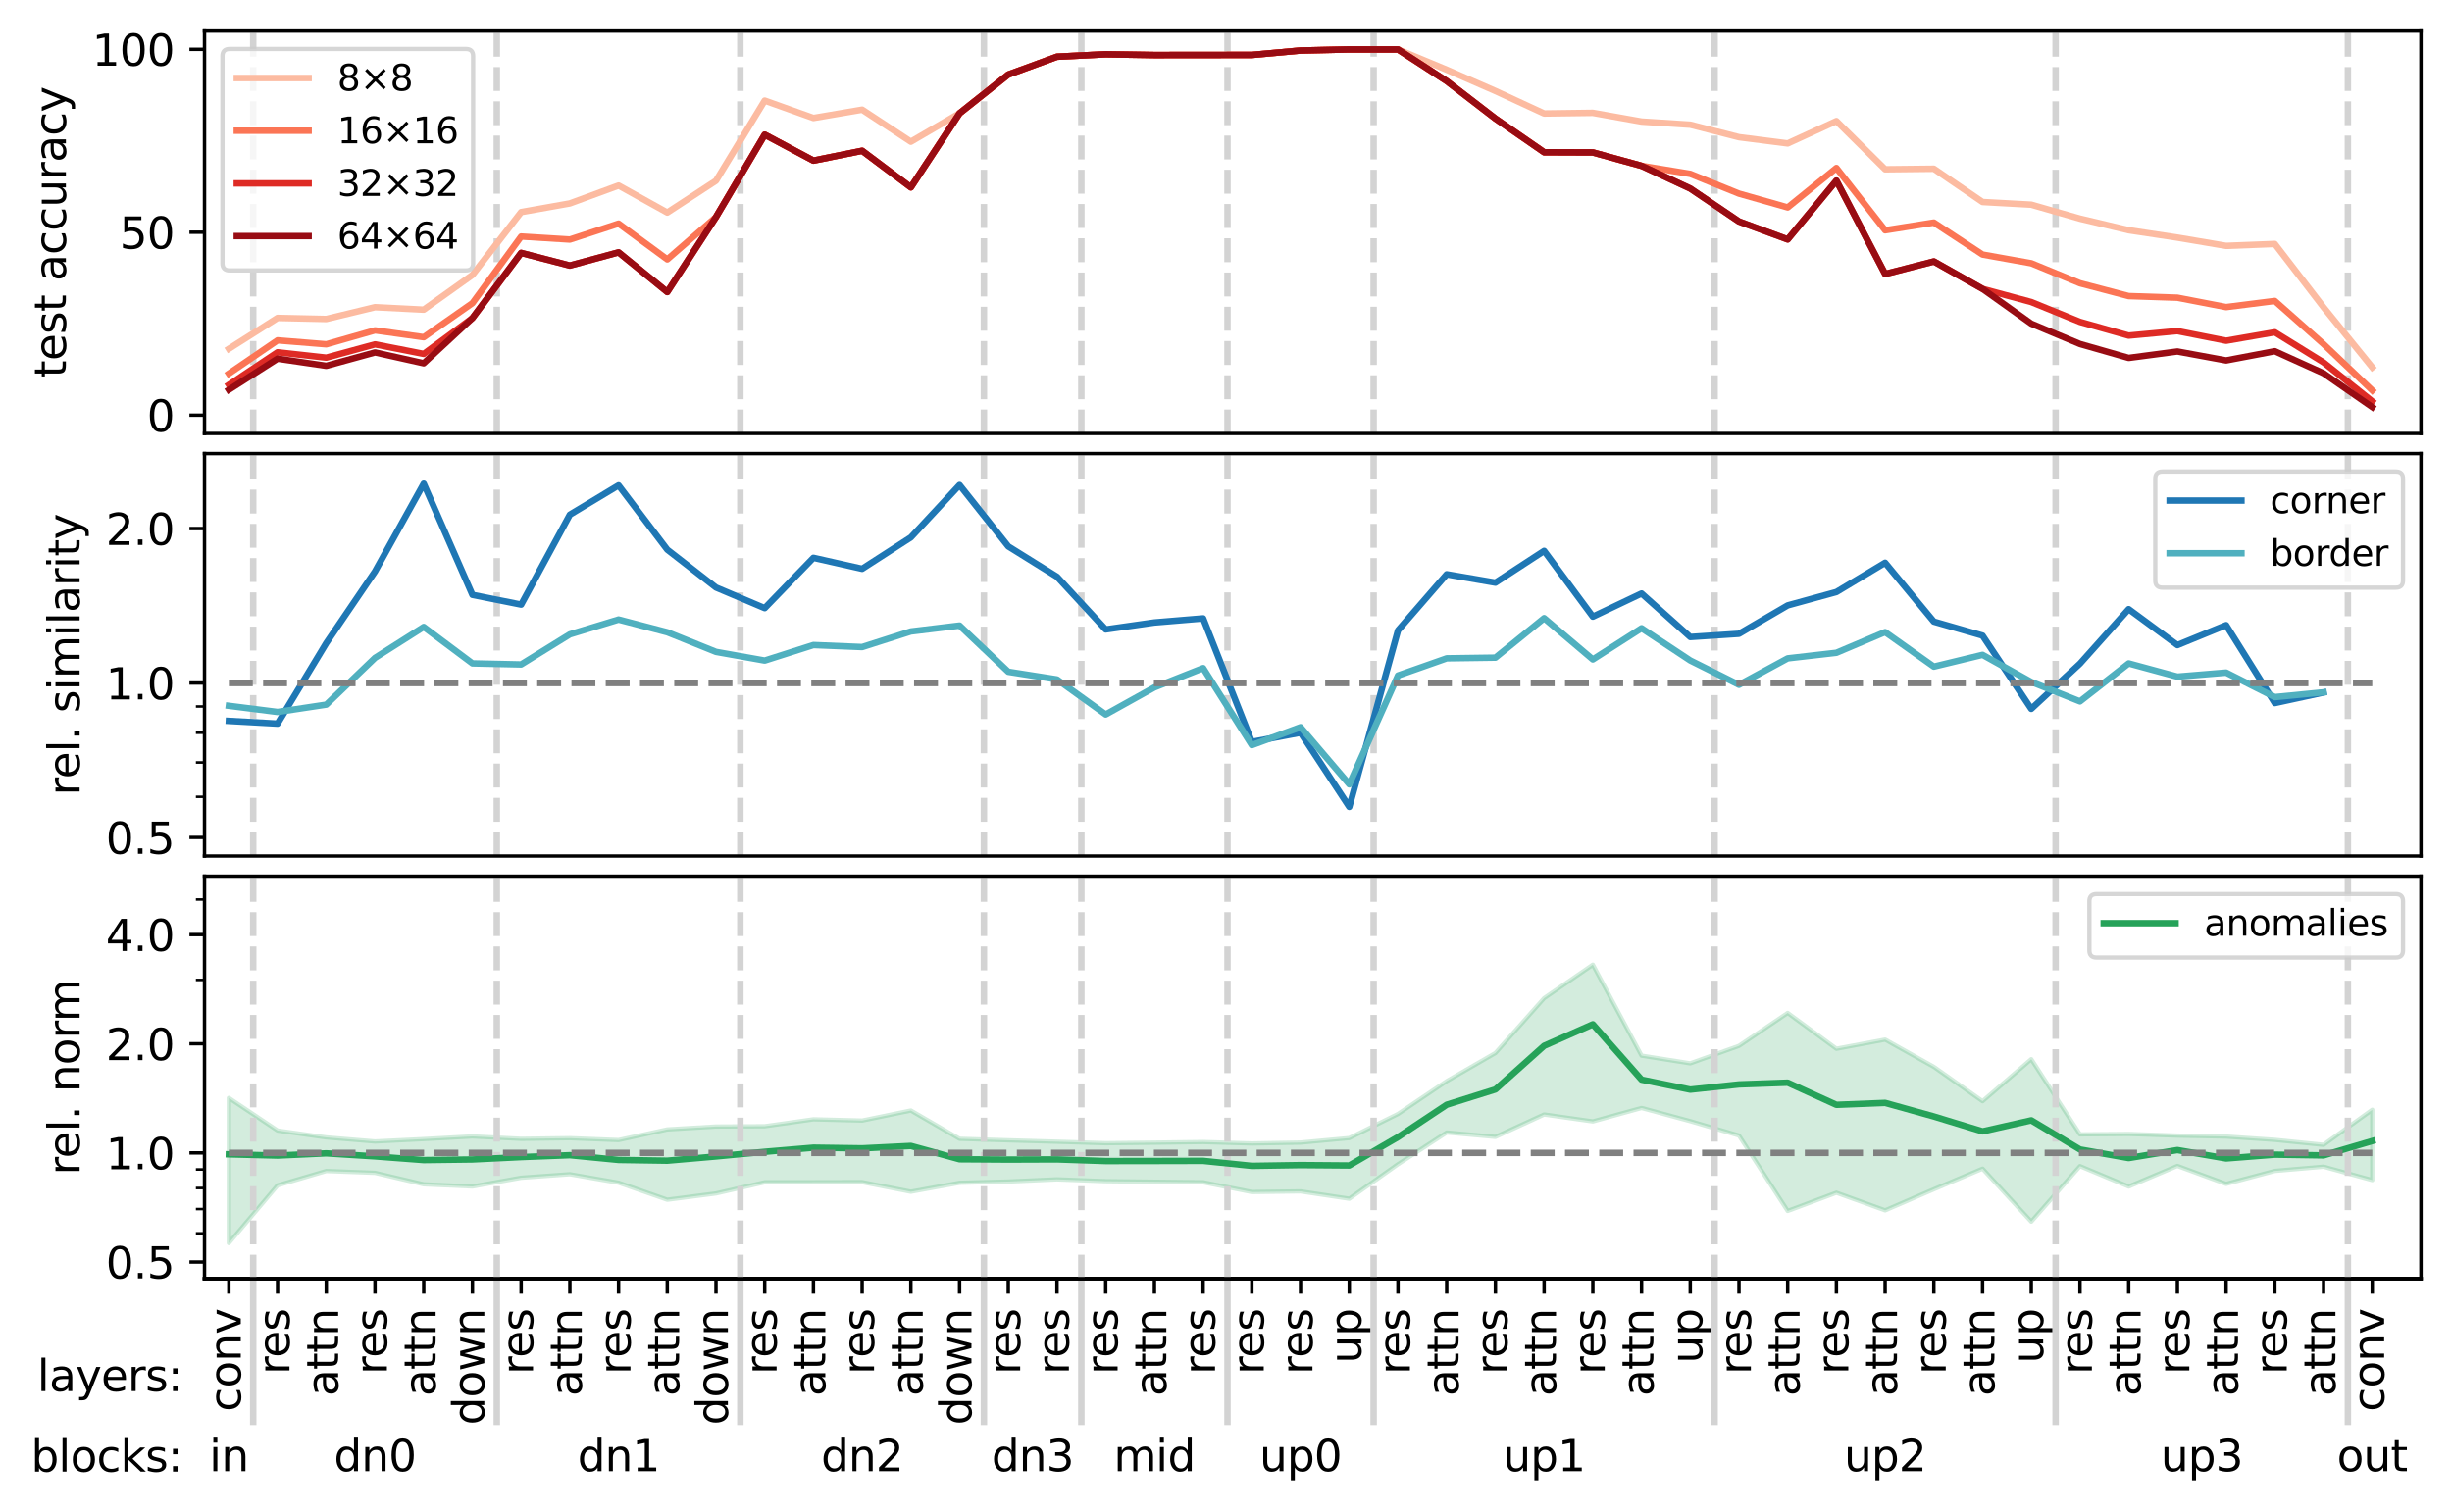 <?xml version="1.0" encoding="utf-8" standalone="no"?>
<!DOCTYPE svg PUBLIC "-//W3C//DTD SVG 1.1//EN"
  "http://www.w3.org/Graphics/SVG/1.1/DTD/svg11.dtd">
<svg xmlns:xlink="http://www.w3.org/1999/xlink" width="568.986pt" height="350.848pt" viewBox="0 0 568.986 350.848" xmlns="http://www.w3.org/2000/svg" version="1.1">
 <defs>
  <style type="text/css">*{stroke-linejoin: round; stroke-linecap: butt}</style>
 </defs>
 <g id="figure_1">
  <g id="patch_1">
   <path d="M 0 350.848 
L 568.986 350.848 
L 568.986 0 
L 0 0 
z
" style="fill: #ffffff"/>
  </g>
  <g id="axes_1">
   <g id="patch_2">
    <path d="M 47.456 100.611 
L 561.786 100.611 
L 561.786 7.2 
L 47.456 7.2 
z
" style="fill: #ffffff"/>
   </g>
   <g id="matplotlib.axis_1"/>
   <g id="matplotlib.axis_2">
    <g id="ytick_1">
     <g id="line2d_1">
      <defs>
       <path id="me5179b328b" d="M 0 0 
L -3.5 0 
" style="stroke: #000000; stroke-width: 0.8"/>
      </defs>
      <g>
       <use xlink:href="#me5179b328b" x="47.456" y="96.365" style="stroke: #000000; stroke-width: 0.8"/>
      </g>
     </g>
     <g id="text_1">
      <!-- 0 -->
      <g transform="translate(34.093 100.164) scale(0.1 -0.1)">
       <defs>
        <path id="DejaVuSans-30" d="M 2034 4250 
Q 1547 4250 1301 3770 
Q 1056 3291 1056 2328 
Q 1056 1369 1301 889 
Q 1547 409 2034 409 
Q 2525 409 2770 889 
Q 3016 1369 3016 2328 
Q 3016 3291 2770 3770 
Q 2525 4250 2034 4250 
z
M 2034 4750 
Q 2819 4750 3233 4129 
Q 3647 3509 3647 2328 
Q 3647 1150 3233 529 
Q 2819 -91 2034 -91 
Q 1250 -91 836 529 
Q 422 1150 422 2328 
Q 422 3509 836 4129 
Q 1250 4750 2034 4750 
z
" transform="scale(0.016)"/>
       </defs>
       <use xlink:href="#DejaVuSans-30"/>
      </g>
     </g>
    </g>
    <g id="ytick_2">
     <g id="line2d_2">
      <g>
       <use xlink:href="#me5179b328b" x="47.456" y="53.905" style="stroke: #000000; stroke-width: 0.8"/>
      </g>
     </g>
     <g id="text_2">
      <!-- 50 -->
      <g transform="translate(27.731 57.705) scale(0.1 -0.1)">
       <defs>
        <path id="DejaVuSans-35" d="M 691 4666 
L 3169 4666 
L 3169 4134 
L 1269 4134 
L 1269 2991 
Q 1406 3038 1543 3061 
Q 1681 3084 1819 3084 
Q 2600 3084 3056 2656 
Q 3513 2228 3513 1497 
Q 3513 744 3044 326 
Q 2575 -91 1722 -91 
Q 1428 -91 1123 -41 
Q 819 9 494 109 
L 494 744 
Q 775 591 1075 516 
Q 1375 441 1709 441 
Q 2250 441 2565 725 
Q 2881 1009 2881 1497 
Q 2881 1984 2565 2268 
Q 2250 2553 1709 2553 
Q 1456 2553 1204 2497 
Q 953 2441 691 2322 
L 691 4666 
z
" transform="scale(0.016)"/>
       </defs>
       <use xlink:href="#DejaVuSans-35"/>
       <use xlink:href="#DejaVuSans-30" x="63.623"/>
      </g>
     </g>
    </g>
    <g id="ytick_3">
     <g id="line2d_3">
      <g>
       <use xlink:href="#me5179b328b" x="47.456" y="11.446" style="stroke: #000000; stroke-width: 0.8"/>
      </g>
     </g>
     <g id="text_3">
      <!-- 100 -->
      <g transform="translate(21.368 15.245) scale(0.1 -0.1)">
       <defs>
        <path id="DejaVuSans-31" d="M 794 531 
L 1825 531 
L 1825 4091 
L 703 3866 
L 703 4441 
L 1819 4666 
L 2450 4666 
L 2450 531 
L 3481 531 
L 3481 0 
L 794 0 
L 794 531 
z
" transform="scale(0.016)"/>
       </defs>
       <use xlink:href="#DejaVuSans-31"/>
       <use xlink:href="#DejaVuSans-30" x="63.623"/>
       <use xlink:href="#DejaVuSans-30" x="127.246"/>
      </g>
     </g>
    </g>
    <g id="text_4">
     <!-- test accuracy -->
     <g transform="translate(15.289 87.655) rotate(-90) scale(0.1 -0.1)">
      <defs>
       <path id="DejaVuSans-74" d="M 1172 4494 
L 1172 3500 
L 2356 3500 
L 2356 3053 
L 1172 3053 
L 1172 1153 
Q 1172 725 1289 603 
Q 1406 481 1766 481 
L 2356 481 
L 2356 0 
L 1766 0 
Q 1100 0 847 248 
Q 594 497 594 1153 
L 594 3053 
L 172 3053 
L 172 3500 
L 594 3500 
L 594 4494 
L 1172 4494 
z
" transform="scale(0.016)"/>
       <path id="DejaVuSans-65" d="M 3597 1894 
L 3597 1613 
L 953 1613 
Q 991 1019 1311 708 
Q 1631 397 2203 397 
Q 2534 397 2845 478 
Q 3156 559 3463 722 
L 3463 178 
Q 3153 47 2828 -22 
Q 2503 -91 2169 -91 
Q 1331 -91 842 396 
Q 353 884 353 1716 
Q 353 2575 817 3079 
Q 1281 3584 2069 3584 
Q 2775 3584 3186 3129 
Q 3597 2675 3597 1894 
z
M 3022 2063 
Q 3016 2534 2758 2815 
Q 2500 3097 2075 3097 
Q 1594 3097 1305 2825 
Q 1016 2553 972 2059 
L 3022 2063 
z
" transform="scale(0.016)"/>
       <path id="DejaVuSans-73" d="M 2834 3397 
L 2834 2853 
Q 2591 2978 2328 3040 
Q 2066 3103 1784 3103 
Q 1356 3103 1142 2972 
Q 928 2841 928 2578 
Q 928 2378 1081 2264 
Q 1234 2150 1697 2047 
L 1894 2003 
Q 2506 1872 2764 1633 
Q 3022 1394 3022 966 
Q 3022 478 2636 193 
Q 2250 -91 1575 -91 
Q 1294 -91 989 -36 
Q 684 19 347 128 
L 347 722 
Q 666 556 975 473 
Q 1284 391 1588 391 
Q 1994 391 2212 530 
Q 2431 669 2431 922 
Q 2431 1156 2273 1281 
Q 2116 1406 1581 1522 
L 1381 1569 
Q 847 1681 609 1914 
Q 372 2147 372 2553 
Q 372 3047 722 3315 
Q 1072 3584 1716 3584 
Q 2034 3584 2315 3537 
Q 2597 3491 2834 3397 
z
" transform="scale(0.016)"/>
       <path id="DejaVuSans-20" transform="scale(0.016)"/>
       <path id="DejaVuSans-61" d="M 2194 1759 
Q 1497 1759 1228 1600 
Q 959 1441 959 1056 
Q 959 750 1161 570 
Q 1363 391 1709 391 
Q 2188 391 2477 730 
Q 2766 1069 2766 1631 
L 2766 1759 
L 2194 1759 
z
M 3341 1997 
L 3341 0 
L 2766 0 
L 2766 531 
Q 2569 213 2275 61 
Q 1981 -91 1556 -91 
Q 1019 -91 701 211 
Q 384 513 384 1019 
Q 384 1609 779 1909 
Q 1175 2209 1959 2209 
L 2766 2209 
L 2766 2266 
Q 2766 2663 2505 2880 
Q 2244 3097 1772 3097 
Q 1472 3097 1187 3025 
Q 903 2953 641 2809 
L 641 3341 
Q 956 3463 1253 3523 
Q 1550 3584 1831 3584 
Q 2591 3584 2966 3190 
Q 3341 2797 3341 1997 
z
" transform="scale(0.016)"/>
       <path id="DejaVuSans-63" d="M 3122 3366 
L 3122 2828 
Q 2878 2963 2633 3030 
Q 2388 3097 2138 3097 
Q 1578 3097 1268 2742 
Q 959 2388 959 1747 
Q 959 1106 1268 751 
Q 1578 397 2138 397 
Q 2388 397 2633 464 
Q 2878 531 3122 666 
L 3122 134 
Q 2881 22 2623 -34 
Q 2366 -91 2075 -91 
Q 1284 -91 818 406 
Q 353 903 353 1747 
Q 353 2603 823 3093 
Q 1294 3584 2113 3584 
Q 2378 3584 2631 3529 
Q 2884 3475 3122 3366 
z
" transform="scale(0.016)"/>
       <path id="DejaVuSans-75" d="M 544 1381 
L 544 3500 
L 1119 3500 
L 1119 1403 
Q 1119 906 1312 657 
Q 1506 409 1894 409 
Q 2359 409 2629 706 
Q 2900 1003 2900 1516 
L 2900 3500 
L 3475 3500 
L 3475 0 
L 2900 0 
L 2900 538 
Q 2691 219 2414 64 
Q 2138 -91 1772 -91 
Q 1169 -91 856 284 
Q 544 659 544 1381 
z
M 1991 3584 
L 1991 3584 
z
" transform="scale(0.016)"/>
       <path id="DejaVuSans-72" d="M 2631 2963 
Q 2534 3019 2420 3045 
Q 2306 3072 2169 3072 
Q 1681 3072 1420 2755 
Q 1159 2438 1159 1844 
L 1159 0 
L 581 0 
L 581 3500 
L 1159 3500 
L 1159 2956 
Q 1341 3275 1631 3429 
Q 1922 3584 2338 3584 
Q 2397 3584 2469 3576 
Q 2541 3569 2628 3553 
L 2631 2963 
z
" transform="scale(0.016)"/>
       <path id="DejaVuSans-79" d="M 2059 -325 
Q 1816 -950 1584 -1140 
Q 1353 -1331 966 -1331 
L 506 -1331 
L 506 -850 
L 844 -850 
Q 1081 -850 1212 -737 
Q 1344 -625 1503 -206 
L 1606 56 
L 191 3500 
L 800 3500 
L 1894 763 
L 2988 3500 
L 3597 3500 
L 2059 -325 
z
" transform="scale(0.016)"/>
      </defs>
      <use xlink:href="#DejaVuSans-74"/>
      <use xlink:href="#DejaVuSans-65" x="39.209"/>
      <use xlink:href="#DejaVuSans-73" x="100.732"/>
      <use xlink:href="#DejaVuSans-74" x="152.832"/>
      <use xlink:href="#DejaVuSans-20" x="192.041"/>
      <use xlink:href="#DejaVuSans-61" x="223.828"/>
      <use xlink:href="#DejaVuSans-63" x="285.107"/>
      <use xlink:href="#DejaVuSans-63" x="340.088"/>
      <use xlink:href="#DejaVuSans-75" x="395.068"/>
      <use xlink:href="#DejaVuSans-72" x="458.447"/>
      <use xlink:href="#DejaVuSans-61" x="499.561"/>
      <use xlink:href="#DejaVuSans-63" x="560.84"/>
      <use xlink:href="#DejaVuSans-79" x="615.82"/>
     </g>
    </g>
   </g>
   <g id="line2d_4">
    <path d="M 58.76 100.611 
L 58.76 7.2 
" clip-path="url(#pd19080f006)" style="fill: none; stroke-dasharray: 5.55,2.4; stroke-dashoffset: 0; stroke: #d3d3d3; stroke-width: 1.5"/>
   </g>
   <g id="line2d_5">
    <path d="M 115.28 100.611 
L 115.28 7.2 
" clip-path="url(#pd19080f006)" style="fill: none; stroke-dasharray: 5.55,2.4; stroke-dashoffset: 0; stroke: #d3d3d3; stroke-width: 1.5"/>
   </g>
   <g id="line2d_6">
    <path d="M 171.799 100.611 
L 171.799 7.2 
" clip-path="url(#pd19080f006)" style="fill: none; stroke-dasharray: 5.55,2.4; stroke-dashoffset: 0; stroke: #d3d3d3; stroke-width: 1.5"/>
   </g>
   <g id="line2d_7">
    <path d="M 228.319 100.611 
L 228.319 7.2 
" clip-path="url(#pd19080f006)" style="fill: none; stroke-dasharray: 5.55,2.4; stroke-dashoffset: 0; stroke: #d3d3d3; stroke-width: 1.5"/>
   </g>
   <g id="line2d_8">
    <path d="M 250.927 100.611 
L 250.927 7.2 
" clip-path="url(#pd19080f006)" style="fill: none; stroke-dasharray: 5.55,2.4; stroke-dashoffset: 0; stroke: #d3d3d3; stroke-width: 1.5"/>
   </g>
   <g id="line2d_9">
    <path d="M 284.839 100.611 
L 284.839 7.2 
" clip-path="url(#pd19080f006)" style="fill: none; stroke-dasharray: 5.55,2.4; stroke-dashoffset: 0; stroke: #d3d3d3; stroke-width: 1.5"/>
   </g>
   <g id="line2d_10">
    <path d="M 318.751 100.611 
L 318.751 7.2 
" clip-path="url(#pd19080f006)" style="fill: none; stroke-dasharray: 5.55,2.4; stroke-dashoffset: 0; stroke: #d3d3d3; stroke-width: 1.5"/>
   </g>
   <g id="line2d_11">
    <path d="M 397.878 100.611 
L 397.878 7.2 
" clip-path="url(#pd19080f006)" style="fill: none; stroke-dasharray: 5.55,2.4; stroke-dashoffset: 0; stroke: #d3d3d3; stroke-width: 1.5"/>
   </g>
   <g id="line2d_12">
    <path d="M 477.006 100.611 
L 477.006 7.2 
" clip-path="url(#pd19080f006)" style="fill: none; stroke-dasharray: 5.55,2.4; stroke-dashoffset: 0; stroke: #d3d3d3; stroke-width: 1.5"/>
   </g>
   <g id="line2d_13">
    <path d="M 544.83 100.611 
L 544.83 7.2 
" clip-path="url(#pd19080f006)" style="fill: none; stroke-dasharray: 5.55,2.4; stroke-dashoffset: 0; stroke: #d3d3d3; stroke-width: 1.5"/>
   </g>
   <g id="line2d_14">
    <path d="M 53.108 80.96 
L 64.412 73.793 
L 75.716 74.041 
L 87.02 71.304 
L 98.324 71.88 
L 109.628 63.824 
L 120.932 49.232 
L 132.235 47.219 
L 143.539 43.066 
L 154.843 49.341 
L 166.147 41.952 
L 177.451 23.348 
L 188.755 27.387 
L 200.059 25.458 
L 211.363 32.89 
L 222.667 26.294 
L 233.971 17.304 
L 245.275 13.164 
L 256.579 12.6 
L 267.883 12.779 
L 279.187 12.766 
L 290.491 12.753 
L 301.795 11.725 
L 313.099 11.469 
L 324.403 11.471 
L 335.707 16.181 
L 347.011 21.119 
L 358.315 26.347 
L 369.619 26.197 
L 380.923 28.217 
L 392.226 28.945 
L 403.53 31.842 
L 414.834 33.291 
L 426.138 28.105 
L 437.442 39.294 
L 448.746 39.17 
L 460.05 46.891 
L 471.354 47.512 
L 482.658 50.752 
L 493.962 53.441 
L 505.266 55.15 
L 516.57 57.068 
L 527.874 56.627 
L 539.178 71.328 
L 550.482 85.278 
" clip-path="url(#pd19080f006)" style="fill: none; stroke: #fcbba1; stroke-width: 1.5; stroke-linecap: square"/>
   </g>
   <g id="line2d_15">
    <path d="M 53.108 86.71 
L 64.412 78.996 
L 75.716 79.912 
L 87.02 76.682 
L 98.324 78.268 
L 109.628 70.364 
L 120.932 54.902 
L 132.235 55.603 
L 143.539 51.904 
L 154.843 60.211 
L 166.147 50.376 
L 177.451 31.261 
L 188.755 37.28 
L 200.059 34.998 
L 211.363 43.486 
L 222.667 26.294 
L 233.971 17.304 
L 245.275 13.164 
L 256.579 12.6 
L 267.883 12.779 
L 279.187 12.766 
L 290.491 12.753 
L 301.795 11.725 
L 313.099 11.472 
L 324.403 11.476 
L 335.707 18.82 
L 347.011 27.524 
L 358.315 35.341 
L 369.619 35.384 
L 380.923 38.496 
L 392.226 40.364 
L 403.53 44.943 
L 414.834 48.154 
L 426.138 38.992 
L 437.442 53.449 
L 448.746 51.66 
L 460.05 59.087 
L 471.354 61.112 
L 482.658 65.748 
L 493.962 68.725 
L 505.266 69.098 
L 516.57 71.281 
L 527.874 69.853 
L 539.178 79.869 
L 550.482 90.62 
" clip-path="url(#pd19080f006)" style="fill: none; stroke: #fb7555; stroke-width: 1.5; stroke-linecap: square"/>
   </g>
   <g id="line2d_16">
    <path d="M 53.108 89.31 
L 64.412 81.765 
L 75.716 83.017 
L 87.02 79.928 
L 98.324 82.147 
L 109.628 73.83 
L 120.932 58.708 
L 132.235 61.641 
L 143.539 58.578 
L 154.843 67.782 
L 166.147 50.376 
L 177.451 31.261 
L 188.755 37.28 
L 200.059 34.998 
L 211.363 43.486 
L 222.667 26.294 
L 233.971 17.304 
L 245.275 13.164 
L 256.579 12.6 
L 267.883 12.779 
L 279.187 12.766 
L 290.491 12.753 
L 301.795 11.725 
L 313.099 11.472 
L 324.403 11.476 
L 335.707 18.82 
L 347.011 27.524 
L 358.315 35.341 
L 369.619 35.384 
L 380.923 38.496 
L 392.226 43.765 
L 403.53 51.412 
L 414.834 55.575 
L 426.138 41.92 
L 437.442 63.603 
L 448.746 60.69 
L 460.05 67.052 
L 471.354 70.105 
L 482.658 74.713 
L 493.962 77.897 
L 505.266 76.845 
L 516.57 79.086 
L 527.874 77.126 
L 539.178 84.125 
L 550.482 93.15 
" clip-path="url(#pd19080f006)" style="fill: none; stroke: #de2b25; stroke-width: 1.5; stroke-linecap: square"/>
   </g>
   <g id="line2d_17">
    <path d="M 53.108 90.464 
L 64.412 83.256 
L 75.716 84.913 
L 87.02 81.804 
L 98.324 84.326 
L 109.628 73.83 
L 120.932 58.708 
L 132.235 61.641 
L 143.539 58.578 
L 154.843 67.782 
L 166.147 50.376 
L 177.451 31.261 
L 188.755 37.28 
L 200.059 34.998 
L 211.363 43.486 
L 222.667 26.294 
L 233.971 17.304 
L 245.275 13.164 
L 256.579 12.6 
L 267.883 12.779 
L 279.187 12.766 
L 290.491 12.753 
L 301.795 11.725 
L 313.099 11.472 
L 324.403 11.476 
L 335.707 18.82 
L 347.011 27.524 
L 358.315 35.341 
L 369.619 35.384 
L 380.923 38.496 
L 392.226 43.765 
L 403.53 51.412 
L 414.834 55.575 
L 426.138 41.92 
L 437.442 63.603 
L 448.746 60.69 
L 460.05 67.052 
L 471.354 75.119 
L 482.658 79.846 
L 493.962 83.08 
L 505.266 81.584 
L 516.57 83.664 
L 527.874 81.519 
L 539.178 86.64 
L 550.482 94.495 
" clip-path="url(#pd19080f006)" style="fill: none; stroke: #980c13; stroke-width: 1.5; stroke-linecap: square"/>
   </g>
   <g id="patch_3">
    <path d="M 47.456 100.611 
L 47.456 7.2 
" style="fill: none; stroke: #000000; stroke-width: 0.8; stroke-linejoin: miter; stroke-linecap: square"/>
   </g>
   <g id="patch_4">
    <path d="M 561.786 100.611 
L 561.786 7.2 
" style="fill: none; stroke: #000000; stroke-width: 0.8; stroke-linejoin: miter; stroke-linecap: square"/>
   </g>
   <g id="patch_5">
    <path d="M 47.456 100.611 
L 561.786 100.611 
" style="fill: none; stroke: #000000; stroke-width: 0.8; stroke-linejoin: miter; stroke-linecap: square"/>
   </g>
   <g id="patch_6">
    <path d="M 47.456 7.2 
L 561.786 7.2 
" style="fill: none; stroke: #000000; stroke-width: 0.8; stroke-linejoin: miter; stroke-linecap: square"/>
   </g>
   <g id="legend_1">
    <g id="patch_7">
     <path d="M 53.287 62.772 
L 108.123 62.772 
Q 109.789 62.772 109.789 61.106 
L 109.789 13.031 
Q 109.789 11.365 108.123 11.365 
L 53.287 11.365 
Q 51.621 11.365 51.621 13.031 
L 51.621 61.106 
Q 51.621 62.772 53.287 62.772 
z
" style="fill: #ffffff; opacity: 0.8; stroke: #cccccc; stroke-linejoin: miter"/>
    </g>
    <g id="line2d_18">
     <path d="M 54.953 18.111 
L 63.283 18.111 
L 71.613 18.111 
" style="fill: none; stroke: #fcbba1; stroke-width: 1.5; stroke-linecap: square"/>
    </g>
    <g id="text_5">
     <!-- 8×8 -->
     <g transform="translate(78.277 21.026) scale(0.083 -0.083)">
      <defs>
       <path id="DejaVuSans-38" d="M 2034 2216 
Q 1584 2216 1326 1975 
Q 1069 1734 1069 1313 
Q 1069 891 1326 650 
Q 1584 409 2034 409 
Q 2484 409 2743 651 
Q 3003 894 3003 1313 
Q 3003 1734 2745 1975 
Q 2488 2216 2034 2216 
z
M 1403 2484 
Q 997 2584 770 2862 
Q 544 3141 544 3541 
Q 544 4100 942 4425 
Q 1341 4750 2034 4750 
Q 2731 4750 3128 4425 
Q 3525 4100 3525 3541 
Q 3525 3141 3298 2862 
Q 3072 2584 2669 2484 
Q 3125 2378 3379 2068 
Q 3634 1759 3634 1313 
Q 3634 634 3220 271 
Q 2806 -91 2034 -91 
Q 1263 -91 848 271 
Q 434 634 434 1313 
Q 434 1759 690 2068 
Q 947 2378 1403 2484 
z
M 1172 3481 
Q 1172 3119 1398 2916 
Q 1625 2713 2034 2713 
Q 2441 2713 2670 2916 
Q 2900 3119 2900 3481 
Q 2900 3844 2670 4047 
Q 2441 4250 2034 4250 
Q 1625 4250 1398 4047 
Q 1172 3844 1172 3481 
z
" transform="scale(0.016)"/>
       <path id="DejaVuSans-d7" d="M 4488 3438 
L 3059 2003 
L 4488 575 
L 4116 197 
L 2681 1631 
L 1247 197 
L 878 575 
L 2303 2003 
L 878 3438 
L 1247 3816 
L 2681 2381 
L 4116 3816 
L 4488 3438 
z
" transform="scale(0.016)"/>
      </defs>
      <use xlink:href="#DejaVuSans-38"/>
      <use xlink:href="#DejaVuSans-d7" x="63.623"/>
      <use xlink:href="#DejaVuSans-38" x="147.412"/>
     </g>
    </g>
    <g id="line2d_19">
     <path d="M 54.953 30.338 
L 63.283 30.338 
L 71.613 30.338 
" style="fill: none; stroke: #fb7555; stroke-width: 1.5; stroke-linecap: square"/>
    </g>
    <g id="text_6">
     <!-- 16×16 -->
     <g transform="translate(78.277 33.253) scale(0.083 -0.083)">
      <defs>
       <path id="DejaVuSans-36" d="M 2113 2584 
Q 1688 2584 1439 2293 
Q 1191 2003 1191 1497 
Q 1191 994 1439 701 
Q 1688 409 2113 409 
Q 2538 409 2786 701 
Q 3034 994 3034 1497 
Q 3034 2003 2786 2293 
Q 2538 2584 2113 2584 
z
M 3366 4563 
L 3366 3988 
Q 3128 4100 2886 4159 
Q 2644 4219 2406 4219 
Q 1781 4219 1451 3797 
Q 1122 3375 1075 2522 
Q 1259 2794 1537 2939 
Q 1816 3084 2150 3084 
Q 2853 3084 3261 2657 
Q 3669 2231 3669 1497 
Q 3669 778 3244 343 
Q 2819 -91 2113 -91 
Q 1303 -91 875 529 
Q 447 1150 447 2328 
Q 447 3434 972 4092 
Q 1497 4750 2381 4750 
Q 2619 4750 2861 4703 
Q 3103 4656 3366 4563 
z
" transform="scale(0.016)"/>
      </defs>
      <use xlink:href="#DejaVuSans-31"/>
      <use xlink:href="#DejaVuSans-36" x="63.623"/>
      <use xlink:href="#DejaVuSans-d7" x="127.246"/>
      <use xlink:href="#DejaVuSans-31" x="211.035"/>
      <use xlink:href="#DejaVuSans-36" x="274.658"/>
     </g>
    </g>
    <g id="line2d_20">
     <path d="M 54.953 42.565 
L 63.283 42.565 
L 71.613 42.565 
" style="fill: none; stroke: #de2b25; stroke-width: 1.5; stroke-linecap: square"/>
    </g>
    <g id="text_7">
     <!-- 32×32 -->
     <g transform="translate(78.277 45.48) scale(0.083 -0.083)">
      <defs>
       <path id="DejaVuSans-33" d="M 2597 2516 
Q 3050 2419 3304 2112 
Q 3559 1806 3559 1356 
Q 3559 666 3084 287 
Q 2609 -91 1734 -91 
Q 1441 -91 1130 -33 
Q 819 25 488 141 
L 488 750 
Q 750 597 1062 519 
Q 1375 441 1716 441 
Q 2309 441 2620 675 
Q 2931 909 2931 1356 
Q 2931 1769 2642 2001 
Q 2353 2234 1838 2234 
L 1294 2234 
L 1294 2753 
L 1863 2753 
Q 2328 2753 2575 2939 
Q 2822 3125 2822 3475 
Q 2822 3834 2567 4026 
Q 2313 4219 1838 4219 
Q 1578 4219 1281 4162 
Q 984 4106 628 3988 
L 628 4550 
Q 988 4650 1302 4700 
Q 1616 4750 1894 4750 
Q 2613 4750 3031 4423 
Q 3450 4097 3450 3541 
Q 3450 3153 3228 2886 
Q 3006 2619 2597 2516 
z
" transform="scale(0.016)"/>
       <path id="DejaVuSans-32" d="M 1228 531 
L 3431 531 
L 3431 0 
L 469 0 
L 469 531 
Q 828 903 1448 1529 
Q 2069 2156 2228 2338 
Q 2531 2678 2651 2914 
Q 2772 3150 2772 3378 
Q 2772 3750 2511 3984 
Q 2250 4219 1831 4219 
Q 1534 4219 1204 4116 
Q 875 4013 500 3803 
L 500 4441 
Q 881 4594 1212 4672 
Q 1544 4750 1819 4750 
Q 2544 4750 2975 4387 
Q 3406 4025 3406 3419 
Q 3406 3131 3298 2873 
Q 3191 2616 2906 2266 
Q 2828 2175 2409 1742 
Q 1991 1309 1228 531 
z
" transform="scale(0.016)"/>
      </defs>
      <use xlink:href="#DejaVuSans-33"/>
      <use xlink:href="#DejaVuSans-32" x="63.623"/>
      <use xlink:href="#DejaVuSans-d7" x="127.246"/>
      <use xlink:href="#DejaVuSans-33" x="211.035"/>
      <use xlink:href="#DejaVuSans-32" x="274.658"/>
     </g>
    </g>
    <g id="line2d_21">
     <path d="M 54.953 54.792 
L 63.283 54.792 
L 71.613 54.792 
" style="fill: none; stroke: #980c13; stroke-width: 1.5; stroke-linecap: square"/>
    </g>
    <g id="text_8">
     <!-- 64×64 -->
     <g transform="translate(78.277 57.707) scale(0.083 -0.083)">
      <defs>
       <path id="DejaVuSans-34" d="M 2419 4116 
L 825 1625 
L 2419 1625 
L 2419 4116 
z
M 2253 4666 
L 3047 4666 
L 3047 1625 
L 3713 1625 
L 3713 1100 
L 3047 1100 
L 3047 0 
L 2419 0 
L 2419 1100 
L 313 1100 
L 313 1709 
L 2253 4666 
z
" transform="scale(0.016)"/>
      </defs>
      <use xlink:href="#DejaVuSans-36"/>
      <use xlink:href="#DejaVuSans-34" x="63.623"/>
      <use xlink:href="#DejaVuSans-d7" x="127.246"/>
      <use xlink:href="#DejaVuSans-36" x="211.035"/>
      <use xlink:href="#DejaVuSans-34" x="274.658"/>
     </g>
    </g>
   </g>
  </g>
  <g id="axes_2">
   <g id="patch_8">
    <path d="M 47.456 198.692 
L 561.786 198.692 
L 561.786 105.281 
L 47.456 105.281 
z
" style="fill: #ffffff"/>
   </g>
   <g id="matplotlib.axis_3"/>
   <g id="matplotlib.axis_4">
    <g id="ytick_4">
     <g id="line2d_22">
      <g>
       <use xlink:href="#me5179b328b" x="47.456" y="194.38" style="stroke: #000000; stroke-width: 0.8"/>
      </g>
     </g>
     <g id="text_9">
      <!-- 0.5 -->
      <g transform="translate(24.553 198.179) scale(0.1 -0.1)">
       <defs>
        <path id="DejaVuSans-2e" d="M 684 794 
L 1344 794 
L 1344 0 
L 684 0 
L 684 794 
z
" transform="scale(0.016)"/>
       </defs>
       <use xlink:href="#DejaVuSans-30"/>
       <use xlink:href="#DejaVuSans-2e" x="63.623"/>
       <use xlink:href="#DejaVuSans-35" x="95.41"/>
      </g>
     </g>
    </g>
    <g id="ytick_5">
     <g id="line2d_23">
      <g>
       <use xlink:href="#me5179b328b" x="47.456" y="158.532" style="stroke: #000000; stroke-width: 0.8"/>
      </g>
     </g>
     <g id="text_10">
      <!-- 1.0 -->
      <g transform="translate(24.553 162.331) scale(0.1 -0.1)">
       <use xlink:href="#DejaVuSans-31"/>
       <use xlink:href="#DejaVuSans-2e" x="63.623"/>
       <use xlink:href="#DejaVuSans-30" x="95.41"/>
      </g>
     </g>
    </g>
    <g id="ytick_6">
     <g id="line2d_24">
      <g>
       <use xlink:href="#me5179b328b" x="47.456" y="122.683" style="stroke: #000000; stroke-width: 0.8"/>
      </g>
     </g>
     <g id="text_11">
      <!-- 2.0 -->
      <g transform="translate(24.553 126.482) scale(0.1 -0.1)">
       <use xlink:href="#DejaVuSans-32"/>
       <use xlink:href="#DejaVuSans-2e" x="63.623"/>
       <use xlink:href="#DejaVuSans-30" x="95.41"/>
      </g>
     </g>
    </g>
    <g id="ytick_7">
     <g id="line2d_25">
      <defs>
       <path id="m0aaf938fa8" d="M 0 0 
L -2 0 
" style="stroke: #000000; stroke-width: 0.6"/>
      </defs>
      <g>
       <use xlink:href="#m0aaf938fa8" x="47.456" y="184.951" style="stroke: #000000; stroke-width: 0.6"/>
      </g>
     </g>
    </g>
    <g id="ytick_8">
     <g id="line2d_26">
      <g>
       <use xlink:href="#m0aaf938fa8" x="47.456" y="176.978" style="stroke: #000000; stroke-width: 0.6"/>
      </g>
     </g>
    </g>
    <g id="ytick_9">
     <g id="line2d_27">
      <g>
       <use xlink:href="#m0aaf938fa8" x="47.456" y="170.072" style="stroke: #000000; stroke-width: 0.6"/>
      </g>
     </g>
    </g>
    <g id="ytick_10">
     <g id="line2d_28">
      <g>
       <use xlink:href="#m0aaf938fa8" x="47.456" y="163.981" style="stroke: #000000; stroke-width: 0.6"/>
      </g>
     </g>
    </g>
    <g id="text_12">
     <!-- rel. similarity -->
     <g transform="translate(18.473 184.644) rotate(-90) scale(0.1 -0.1)">
      <defs>
       <path id="DejaVuSans-6c" d="M 603 4863 
L 1178 4863 
L 1178 0 
L 603 0 
L 603 4863 
z
" transform="scale(0.016)"/>
       <path id="DejaVuSans-69" d="M 603 3500 
L 1178 3500 
L 1178 0 
L 603 0 
L 603 3500 
z
M 603 4863 
L 1178 4863 
L 1178 4134 
L 603 4134 
L 603 4863 
z
" transform="scale(0.016)"/>
       <path id="DejaVuSans-6d" d="M 3328 2828 
Q 3544 3216 3844 3400 
Q 4144 3584 4550 3584 
Q 5097 3584 5394 3201 
Q 5691 2819 5691 2113 
L 5691 0 
L 5113 0 
L 5113 2094 
Q 5113 2597 4934 2840 
Q 4756 3084 4391 3084 
Q 3944 3084 3684 2787 
Q 3425 2491 3425 1978 
L 3425 0 
L 2847 0 
L 2847 2094 
Q 2847 2600 2669 2842 
Q 2491 3084 2119 3084 
Q 1678 3084 1418 2786 
Q 1159 2488 1159 1978 
L 1159 0 
L 581 0 
L 581 3500 
L 1159 3500 
L 1159 2956 
Q 1356 3278 1631 3431 
Q 1906 3584 2284 3584 
Q 2666 3584 2933 3390 
Q 3200 3197 3328 2828 
z
" transform="scale(0.016)"/>
      </defs>
      <use xlink:href="#DejaVuSans-72"/>
      <use xlink:href="#DejaVuSans-65" x="38.863"/>
      <use xlink:href="#DejaVuSans-6c" x="100.387"/>
      <use xlink:href="#DejaVuSans-2e" x="128.17"/>
      <use xlink:href="#DejaVuSans-20" x="159.957"/>
      <use xlink:href="#DejaVuSans-73" x="191.744"/>
      <use xlink:href="#DejaVuSans-69" x="243.844"/>
      <use xlink:href="#DejaVuSans-6d" x="271.627"/>
      <use xlink:href="#DejaVuSans-69" x="369.039"/>
      <use xlink:href="#DejaVuSans-6c" x="396.822"/>
      <use xlink:href="#DejaVuSans-61" x="424.605"/>
      <use xlink:href="#DejaVuSans-72" x="485.885"/>
      <use xlink:href="#DejaVuSans-69" x="526.998"/>
      <use xlink:href="#DejaVuSans-74" x="554.781"/>
      <use xlink:href="#DejaVuSans-79" x="593.99"/>
     </g>
    </g>
   </g>
   <g id="line2d_29">
    <path d="M 58.76 198.692 
L 58.76 105.281 
" clip-path="url(#p501ab9a2bd)" style="fill: none; stroke-dasharray: 5.55,2.4; stroke-dashoffset: 0; stroke: #d3d3d3; stroke-width: 1.5"/>
   </g>
   <g id="line2d_30">
    <path d="M 115.28 198.692 
L 115.28 105.281 
" clip-path="url(#p501ab9a2bd)" style="fill: none; stroke-dasharray: 5.55,2.4; stroke-dashoffset: 0; stroke: #d3d3d3; stroke-width: 1.5"/>
   </g>
   <g id="line2d_31">
    <path d="M 171.799 198.692 
L 171.799 105.281 
" clip-path="url(#p501ab9a2bd)" style="fill: none; stroke-dasharray: 5.55,2.4; stroke-dashoffset: 0; stroke: #d3d3d3; stroke-width: 1.5"/>
   </g>
   <g id="line2d_32">
    <path d="M 228.319 198.692 
L 228.319 105.281 
" clip-path="url(#p501ab9a2bd)" style="fill: none; stroke-dasharray: 5.55,2.4; stroke-dashoffset: 0; stroke: #d3d3d3; stroke-width: 1.5"/>
   </g>
   <g id="line2d_33">
    <path d="M 250.927 198.692 
L 250.927 105.281 
" clip-path="url(#p501ab9a2bd)" style="fill: none; stroke-dasharray: 5.55,2.4; stroke-dashoffset: 0; stroke: #d3d3d3; stroke-width: 1.5"/>
   </g>
   <g id="line2d_34">
    <path d="M 284.839 198.692 
L 284.839 105.281 
" clip-path="url(#p501ab9a2bd)" style="fill: none; stroke-dasharray: 5.55,2.4; stroke-dashoffset: 0; stroke: #d3d3d3; stroke-width: 1.5"/>
   </g>
   <g id="line2d_35">
    <path d="M 318.751 198.692 
L 318.751 105.281 
" clip-path="url(#p501ab9a2bd)" style="fill: none; stroke-dasharray: 5.55,2.4; stroke-dashoffset: 0; stroke: #d3d3d3; stroke-width: 1.5"/>
   </g>
   <g id="line2d_36">
    <path d="M 397.878 198.692 
L 397.878 105.281 
" clip-path="url(#p501ab9a2bd)" style="fill: none; stroke-dasharray: 5.55,2.4; stroke-dashoffset: 0; stroke: #d3d3d3; stroke-width: 1.5"/>
   </g>
   <g id="line2d_37">
    <path d="M 477.006 198.692 
L 477.006 105.281 
" clip-path="url(#p501ab9a2bd)" style="fill: none; stroke-dasharray: 5.55,2.4; stroke-dashoffset: 0; stroke: #d3d3d3; stroke-width: 1.5"/>
   </g>
   <g id="line2d_38">
    <path d="M 544.83 198.692 
L 544.83 105.281 
" clip-path="url(#p501ab9a2bd)" style="fill: none; stroke-dasharray: 5.55,2.4; stroke-dashoffset: 0; stroke: #d3d3d3; stroke-width: 1.5"/>
   </g>
   <g id="line2d_39">
    <path d="M 53.108 167.332 
L 64.412 167.961 
L 75.716 149.262 
L 87.02 132.644 
L 98.324 112.273 
L 109.628 138.073 
L 120.932 140.338 
L 132.235 119.464 
L 143.539 112.663 
L 154.843 127.581 
L 166.147 136.368 
L 177.451 141.155 
L 188.755 129.475 
L 200.059 132.03 
L 211.363 124.736 
L 222.667 112.579 
L 233.971 126.821 
L 245.275 133.864 
L 256.579 146.098 
L 267.883 144.483 
L 279.187 143.535 
L 290.491 172.205 
L 301.795 170.069 
L 313.099 187.289 
L 324.403 146.322 
L 335.707 133.296 
L 347.011 135.237 
L 358.315 127.863 
L 369.619 143.131 
L 380.923 137.753 
L 392.226 147.858 
L 403.53 147.112 
L 414.834 140.516 
L 426.138 137.414 
L 437.442 130.626 
L 448.746 144.28 
L 460.05 147.529 
L 471.354 164.531 
L 482.658 154.033 
L 493.962 141.392 
L 505.266 149.729 
L 516.57 145.103 
L 527.874 163.184 
L 539.178 160.728 
" clip-path="url(#p501ab9a2bd)" style="fill: none; stroke: #1f77b4; stroke-width: 1.5; stroke-linecap: square"/>
   </g>
   <g id="line2d_40">
    <path d="M 53.108 163.822 
L 64.412 165.257 
L 75.716 163.545 
L 87.02 152.699 
L 98.324 145.524 
L 109.628 153.984 
L 120.932 154.228 
L 132.235 147.241 
L 143.539 143.802 
L 154.843 146.756 
L 166.147 151.305 
L 177.451 153.324 
L 188.755 149.72 
L 200.059 150.185 
L 211.363 146.568 
L 222.667 145.2 
L 233.971 155.923 
L 245.275 157.702 
L 256.579 165.841 
L 267.883 159.553 
L 279.187 155.077 
L 290.491 172.951 
L 301.795 168.786 
L 313.099 182.059 
L 324.403 156.789 
L 335.707 152.805 
L 347.011 152.646 
L 358.315 143.482 
L 369.619 153.062 
L 380.923 145.824 
L 392.226 153.306 
L 403.53 158.947 
L 414.834 152.811 
L 426.138 151.514 
L 437.442 146.723 
L 448.746 154.73 
L 460.05 151.992 
L 471.354 158.288 
L 482.658 162.799 
L 493.962 153.986 
L 505.266 157.053 
L 516.57 156.115 
L 527.874 161.8 
L 539.178 160.692 
" clip-path="url(#p501ab9a2bd)" style="fill: none; stroke: #50b0bf; stroke-width: 1.5; stroke-linecap: square"/>
   </g>
   <g id="line2d_41">
    <path d="M 53.108 158.532 
L 64.412 158.532 
L 75.716 158.532 
L 87.02 158.532 
L 98.324 158.532 
L 109.628 158.532 
L 120.932 158.532 
L 132.235 158.532 
L 143.539 158.532 
L 154.843 158.532 
L 166.147 158.532 
L 177.451 158.532 
L 188.755 158.532 
L 200.059 158.532 
L 211.363 158.532 
L 222.667 158.532 
L 233.971 158.532 
L 245.275 158.532 
L 256.579 158.532 
L 267.883 158.532 
L 279.187 158.532 
L 290.491 158.532 
L 301.795 158.532 
L 313.099 158.532 
L 324.403 158.532 
L 335.707 158.532 
L 347.011 158.532 
L 358.315 158.532 
L 369.619 158.532 
L 380.923 158.532 
L 392.226 158.532 
L 403.53 158.532 
L 414.834 158.532 
L 426.138 158.532 
L 437.442 158.532 
L 448.746 158.532 
L 460.05 158.532 
L 471.354 158.532 
L 482.658 158.532 
L 493.962 158.532 
L 505.266 158.532 
L 516.57 158.532 
L 527.874 158.532 
L 539.178 158.532 
L 550.482 158.532 
" clip-path="url(#p501ab9a2bd)" style="fill: none; stroke-dasharray: 5.55,2.4; stroke-dashoffset: 0; stroke: #808080; stroke-width: 1.5"/>
   </g>
   <g id="patch_9">
    <path d="M 47.456 198.692 
L 47.456 105.281 
" style="fill: none; stroke: #000000; stroke-width: 0.8; stroke-linejoin: miter; stroke-linecap: square"/>
   </g>
   <g id="patch_10">
    <path d="M 561.786 198.692 
L 561.786 105.281 
" style="fill: none; stroke: #000000; stroke-width: 0.8; stroke-linejoin: miter; stroke-linecap: square"/>
   </g>
   <g id="patch_11">
    <path d="M 47.456 198.692 
L 561.786 198.692 
" style="fill: none; stroke: #000000; stroke-width: 0.8; stroke-linejoin: miter; stroke-linecap: square"/>
   </g>
   <g id="patch_12">
    <path d="M 47.456 105.281 
L 561.786 105.281 
" style="fill: none; stroke: #000000; stroke-width: 0.8; stroke-linejoin: miter; stroke-linecap: square"/>
   </g>
   <g id="legend_2">
    <g id="patch_13">
     <path d="M 501.797 136.399 
L 555.955 136.399 
Q 557.621 136.399 557.621 134.733 
L 557.621 111.112 
Q 557.621 109.446 555.955 109.446 
L 501.797 109.446 
Q 500.131 109.446 500.131 111.112 
L 500.131 134.733 
Q 500.131 136.399 501.797 136.399 
z
" style="fill: #ffffff; opacity: 0.8; stroke: #cccccc; stroke-linejoin: miter"/>
    </g>
    <g id="line2d_42">
     <path d="M 503.463 116.192 
L 511.793 116.192 
L 520.123 116.192 
" style="fill: none; stroke: #1f77b4; stroke-width: 1.5; stroke-linecap: square"/>
    </g>
    <g id="text_13">
     <!-- corner -->
     <g transform="translate(526.787 119.108) scale(0.083 -0.083)">
      <defs>
       <path id="DejaVuSans-6f" d="M 1959 3097 
Q 1497 3097 1228 2736 
Q 959 2375 959 1747 
Q 959 1119 1226 758 
Q 1494 397 1959 397 
Q 2419 397 2687 759 
Q 2956 1122 2956 1747 
Q 2956 2369 2687 2733 
Q 2419 3097 1959 3097 
z
M 1959 3584 
Q 2709 3584 3137 3096 
Q 3566 2609 3566 1747 
Q 3566 888 3137 398 
Q 2709 -91 1959 -91 
Q 1206 -91 779 398 
Q 353 888 353 1747 
Q 353 2609 779 3096 
Q 1206 3584 1959 3584 
z
" transform="scale(0.016)"/>
       <path id="DejaVuSans-6e" d="M 3513 2113 
L 3513 0 
L 2938 0 
L 2938 2094 
Q 2938 2591 2744 2837 
Q 2550 3084 2163 3084 
Q 1697 3084 1428 2787 
Q 1159 2491 1159 1978 
L 1159 0 
L 581 0 
L 581 3500 
L 1159 3500 
L 1159 2956 
Q 1366 3272 1645 3428 
Q 1925 3584 2291 3584 
Q 2894 3584 3203 3211 
Q 3513 2838 3513 2113 
z
" transform="scale(0.016)"/>
      </defs>
      <use xlink:href="#DejaVuSans-63"/>
      <use xlink:href="#DejaVuSans-6f" x="54.98"/>
      <use xlink:href="#DejaVuSans-72" x="116.162"/>
      <use xlink:href="#DejaVuSans-6e" x="155.525"/>
      <use xlink:href="#DejaVuSans-65" x="218.904"/>
      <use xlink:href="#DejaVuSans-72" x="280.428"/>
     </g>
    </g>
    <g id="line2d_43">
     <path d="M 503.463 128.419 
L 511.793 128.419 
L 520.123 128.419 
" style="fill: none; stroke: #50b0bf; stroke-width: 1.5; stroke-linecap: square"/>
    </g>
    <g id="text_14">
     <!-- border -->
     <g transform="translate(526.787 131.335) scale(0.083 -0.083)">
      <defs>
       <path id="DejaVuSans-62" d="M 3116 1747 
Q 3116 2381 2855 2742 
Q 2594 3103 2138 3103 
Q 1681 3103 1420 2742 
Q 1159 2381 1159 1747 
Q 1159 1113 1420 752 
Q 1681 391 2138 391 
Q 2594 391 2855 752 
Q 3116 1113 3116 1747 
z
M 1159 2969 
Q 1341 3281 1617 3432 
Q 1894 3584 2278 3584 
Q 2916 3584 3314 3078 
Q 3713 2572 3713 1747 
Q 3713 922 3314 415 
Q 2916 -91 2278 -91 
Q 1894 -91 1617 61 
Q 1341 213 1159 525 
L 1159 0 
L 581 0 
L 581 4863 
L 1159 4863 
L 1159 2969 
z
" transform="scale(0.016)"/>
       <path id="DejaVuSans-64" d="M 2906 2969 
L 2906 4863 
L 3481 4863 
L 3481 0 
L 2906 0 
L 2906 525 
Q 2725 213 2448 61 
Q 2172 -91 1784 -91 
Q 1150 -91 751 415 
Q 353 922 353 1747 
Q 353 2572 751 3078 
Q 1150 3584 1784 3584 
Q 2172 3584 2448 3432 
Q 2725 3281 2906 2969 
z
M 947 1747 
Q 947 1113 1208 752 
Q 1469 391 1925 391 
Q 2381 391 2643 752 
Q 2906 1113 2906 1747 
Q 2906 2381 2643 2742 
Q 2381 3103 1925 3103 
Q 1469 3103 1208 2742 
Q 947 2381 947 1747 
z
" transform="scale(0.016)"/>
      </defs>
      <use xlink:href="#DejaVuSans-62"/>
      <use xlink:href="#DejaVuSans-6f" x="63.477"/>
      <use xlink:href="#DejaVuSans-72" x="124.658"/>
      <use xlink:href="#DejaVuSans-64" x="164.021"/>
      <use xlink:href="#DejaVuSans-65" x="227.498"/>
      <use xlink:href="#DejaVuSans-72" x="289.021"/>
     </g>
    </g>
   </g>
  </g>
  <g id="axes_3">
   <g id="patch_14">
    <path d="M 47.456 296.774 
L 561.786 296.774 
L 561.786 203.363 
L 47.456 203.363 
z
" style="fill: #ffffff"/>
   </g>
   <g id="axes_4">
    <g id="patch_15">
     <path d="M 47.456 296.774 
L 561.786 296.774 
L 561.786 296.774 
L 47.456 296.774 
z
" style="fill: #ffffff"/>
    </g>
    <g id="matplotlib.axis_5">
     <g id="xtick_1">
      <g id="line2d_44">
       <defs>
        <path id="mebaab098c4" d="M 0 0 
L 0 34 
" style="stroke: #d3d3d3; stroke-width: 1.5"/>
       </defs>
       <g>
        <use xlink:href="#mebaab098c4" x="58.76" y="296.774" style="fill: #d3d3d3; stroke: #d3d3d3; stroke-width: 1.5"/>
       </g>
      </g>
     </g>
     <g id="xtick_2">
      <g id="line2d_45">
       <g>
        <use xlink:href="#mebaab098c4" x="115.28" y="296.774" style="fill: #d3d3d3; stroke: #d3d3d3; stroke-width: 1.5"/>
       </g>
      </g>
     </g>
     <g id="xtick_3">
      <g id="line2d_46">
       <g>
        <use xlink:href="#mebaab098c4" x="171.799" y="296.774" style="fill: #d3d3d3; stroke: #d3d3d3; stroke-width: 1.5"/>
       </g>
      </g>
     </g>
     <g id="xtick_4">
      <g id="line2d_47">
       <g>
        <use xlink:href="#mebaab098c4" x="228.319" y="296.774" style="fill: #d3d3d3; stroke: #d3d3d3; stroke-width: 1.5"/>
       </g>
      </g>
     </g>
     <g id="xtick_5">
      <g id="line2d_48">
       <g>
        <use xlink:href="#mebaab098c4" x="250.927" y="296.774" style="fill: #d3d3d3; stroke: #d3d3d3; stroke-width: 1.5"/>
       </g>
      </g>
     </g>
     <g id="xtick_6">
      <g id="line2d_49">
       <g>
        <use xlink:href="#mebaab098c4" x="284.839" y="296.774" style="fill: #d3d3d3; stroke: #d3d3d3; stroke-width: 1.5"/>
       </g>
      </g>
     </g>
     <g id="xtick_7">
      <g id="line2d_50">
       <g>
        <use xlink:href="#mebaab098c4" x="318.751" y="296.774" style="fill: #d3d3d3; stroke: #d3d3d3; stroke-width: 1.5"/>
       </g>
      </g>
     </g>
     <g id="xtick_8">
      <g id="line2d_51">
       <g>
        <use xlink:href="#mebaab098c4" x="397.878" y="296.774" style="fill: #d3d3d3; stroke: #d3d3d3; stroke-width: 1.5"/>
       </g>
      </g>
     </g>
     <g id="xtick_9">
      <g id="line2d_52">
       <g>
        <use xlink:href="#mebaab098c4" x="477.006" y="296.774" style="fill: #d3d3d3; stroke: #d3d3d3; stroke-width: 1.5"/>
       </g>
      </g>
     </g>
     <g id="xtick_10">
      <g id="line2d_53">
       <g>
        <use xlink:href="#mebaab098c4" x="544.83" y="296.774" style="fill: #d3d3d3; stroke: #d3d3d3; stroke-width: 1.5"/>
       </g>
      </g>
     </g>
    </g>
    <g id="matplotlib.axis_6"/>
    <g id="patch_16">
     <path d="M 47.456 296.774 
L 561.786 296.774 
" style="fill: none; stroke: #000000; stroke-width: 0.8; stroke-linejoin: miter; stroke-linecap: square"/>
    </g>
   </g>
   <g id="axes_5">
    <g id="patch_17">
     <path d="M 47.456 296.774 
L 561.786 296.774 
L 561.786 296.774 
L 47.456 296.774 
z
" style="fill: #ffffff"/>
    </g>
    <g id="matplotlib.axis_7">
     <g id="xtick_11">
      <g id="line2d_54"/>
      <g id="text_15">
       <!--  -->
       <g transform="translate(53.108 307.872) scale(0.1 -0.1)"/>
       <!--  -->
       <g transform="translate(53.108 319.07) scale(0.1 -0.1)"/>
       <!--  -->
       <g transform="translate(53.108 330.268) scale(0.1 -0.1)"/>
       <!-- in -->
       <g transform="translate(48.55 341.466) scale(0.1 -0.1)">
        <use xlink:href="#DejaVuSans-69"/>
        <use xlink:href="#DejaVuSans-6e" x="27.783"/>
       </g>
      </g>
     </g>
     <g id="xtick_12">
      <g id="line2d_55"/>
      <g id="text_16">
       <!--  -->
       <g transform="translate(87.02 307.872) scale(0.1 -0.1)"/>
       <!--  -->
       <g transform="translate(87.02 319.07) scale(0.1 -0.1)"/>
       <!--  -->
       <g transform="translate(87.02 330.268) scale(0.1 -0.1)"/>
       <!-- dn0 -->
       <g transform="translate(77.495 341.466) scale(0.1 -0.1)">
        <use xlink:href="#DejaVuSans-64"/>
        <use xlink:href="#DejaVuSans-6e" x="63.477"/>
        <use xlink:href="#DejaVuSans-30" x="126.855"/>
       </g>
      </g>
     </g>
     <g id="xtick_13">
      <g id="line2d_56"/>
      <g id="text_17">
       <!--  -->
       <g transform="translate(143.539 307.872) scale(0.1 -0.1)"/>
       <!--  -->
       <g transform="translate(143.539 319.07) scale(0.1 -0.1)"/>
       <!--  -->
       <g transform="translate(143.539 330.268) scale(0.1 -0.1)"/>
       <!-- dn1 -->
       <g transform="translate(134.015 341.466) scale(0.1 -0.1)">
        <use xlink:href="#DejaVuSans-64"/>
        <use xlink:href="#DejaVuSans-6e" x="63.477"/>
        <use xlink:href="#DejaVuSans-31" x="126.855"/>
       </g>
      </g>
     </g>
     <g id="xtick_14">
      <g id="line2d_57"/>
      <g id="text_18">
       <!--  -->
       <g transform="translate(200.059 307.872) scale(0.1 -0.1)"/>
       <!--  -->
       <g transform="translate(200.059 319.07) scale(0.1 -0.1)"/>
       <!--  -->
       <g transform="translate(200.059 330.268) scale(0.1 -0.1)"/>
       <!-- dn2 -->
       <g transform="translate(190.535 341.466) scale(0.1 -0.1)">
        <use xlink:href="#DejaVuSans-64"/>
        <use xlink:href="#DejaVuSans-6e" x="63.477"/>
        <use xlink:href="#DejaVuSans-32" x="126.855"/>
       </g>
      </g>
     </g>
     <g id="xtick_15">
      <g id="line2d_58"/>
      <g id="text_19">
       <!--  -->
       <g transform="translate(239.623 307.872) scale(0.1 -0.1)"/>
       <!--  -->
       <g transform="translate(239.623 319.07) scale(0.1 -0.1)"/>
       <!--  -->
       <g transform="translate(239.623 330.268) scale(0.1 -0.1)"/>
       <!-- dn3 -->
       <g transform="translate(230.099 341.466) scale(0.1 -0.1)">
        <use xlink:href="#DejaVuSans-64"/>
        <use xlink:href="#DejaVuSans-6e" x="63.477"/>
        <use xlink:href="#DejaVuSans-33" x="126.855"/>
       </g>
      </g>
     </g>
     <g id="xtick_16">
      <g id="line2d_59"/>
      <g id="text_20">
       <!--  -->
       <g transform="translate(267.883 307.872) scale(0.1 -0.1)"/>
       <!--  -->
       <g transform="translate(267.883 319.07) scale(0.1 -0.1)"/>
       <!--  -->
       <g transform="translate(267.883 330.268) scale(0.1 -0.1)"/>
       <!-- mid -->
       <g transform="translate(258.449 341.466) scale(0.1 -0.1)">
        <use xlink:href="#DejaVuSans-6d"/>
        <use xlink:href="#DejaVuSans-69" x="97.412"/>
        <use xlink:href="#DejaVuSans-64" x="125.195"/>
       </g>
      </g>
     </g>
     <g id="xtick_17">
      <g id="line2d_60"/>
      <g id="text_21">
       <!--  -->
       <g transform="translate(301.795 307.872) scale(0.1 -0.1)"/>
       <!--  -->
       <g transform="translate(301.795 319.07) scale(0.1 -0.1)"/>
       <!--  -->
       <g transform="translate(301.795 330.268) scale(0.1 -0.1)"/>
       <!-- up0 -->
       <g transform="translate(292.271 341.466) scale(0.1 -0.1)">
        <defs>
         <path id="DejaVuSans-70" d="M 1159 525 
L 1159 -1331 
L 581 -1331 
L 581 3500 
L 1159 3500 
L 1159 2969 
Q 1341 3281 1617 3432 
Q 1894 3584 2278 3584 
Q 2916 3584 3314 3078 
Q 3713 2572 3713 1747 
Q 3713 922 3314 415 
Q 2916 -91 2278 -91 
Q 1894 -91 1617 61 
Q 1341 213 1159 525 
z
M 3116 1747 
Q 3116 2381 2855 2742 
Q 2594 3103 2138 3103 
Q 1681 3103 1420 2742 
Q 1159 2381 1159 1747 
Q 1159 1113 1420 752 
Q 1681 391 2138 391 
Q 2594 391 2855 752 
Q 3116 1113 3116 1747 
z
" transform="scale(0.016)"/>
        </defs>
        <use xlink:href="#DejaVuSans-75"/>
        <use xlink:href="#DejaVuSans-70" x="63.379"/>
        <use xlink:href="#DejaVuSans-30" x="126.855"/>
       </g>
      </g>
     </g>
     <g id="xtick_18">
      <g id="line2d_61"/>
      <g id="text_22">
       <!--  -->
       <g transform="translate(358.315 307.872) scale(0.1 -0.1)"/>
       <!--  -->
       <g transform="translate(358.315 319.07) scale(0.1 -0.1)"/>
       <!--  -->
       <g transform="translate(358.315 330.268) scale(0.1 -0.1)"/>
       <!-- up1 -->
       <g transform="translate(348.79 341.466) scale(0.1 -0.1)">
        <use xlink:href="#DejaVuSans-75"/>
        <use xlink:href="#DejaVuSans-70" x="63.379"/>
        <use xlink:href="#DejaVuSans-31" x="126.855"/>
       </g>
      </g>
     </g>
     <g id="xtick_19">
      <g id="line2d_62"/>
      <g id="text_23">
       <!--  -->
       <g transform="translate(437.442 307.872) scale(0.1 -0.1)"/>
       <!--  -->
       <g transform="translate(437.442 319.07) scale(0.1 -0.1)"/>
       <!--  -->
       <g transform="translate(437.442 330.268) scale(0.1 -0.1)"/>
       <!-- up2 -->
       <g transform="translate(427.918 341.466) scale(0.1 -0.1)">
        <use xlink:href="#DejaVuSans-75"/>
        <use xlink:href="#DejaVuSans-70" x="63.379"/>
        <use xlink:href="#DejaVuSans-32" x="126.855"/>
       </g>
      </g>
     </g>
     <g id="xtick_20">
      <g id="line2d_63"/>
      <g id="text_24">
       <!--  -->
       <g transform="translate(510.918 307.872) scale(0.1 -0.1)"/>
       <!--  -->
       <g transform="translate(510.918 319.07) scale(0.1 -0.1)"/>
       <!--  -->
       <g transform="translate(510.918 330.268) scale(0.1 -0.1)"/>
       <!-- up3 -->
       <g transform="translate(501.394 341.466) scale(0.1 -0.1)">
        <use xlink:href="#DejaVuSans-75"/>
        <use xlink:href="#DejaVuSans-70" x="63.379"/>
        <use xlink:href="#DejaVuSans-33" x="126.855"/>
       </g>
      </g>
     </g>
     <g id="xtick_21">
      <g id="line2d_64"/>
      <g id="text_25">
       <!--  -->
       <g transform="translate(550.482 307.872) scale(0.1 -0.1)"/>
       <!--  -->
       <g transform="translate(550.482 319.07) scale(0.1 -0.1)"/>
       <!--  -->
       <g transform="translate(550.482 330.268) scale(0.1 -0.1)"/>
       <!-- out -->
       <g transform="translate(542.294 341.466) scale(0.1 -0.1)">
        <use xlink:href="#DejaVuSans-6f"/>
        <use xlink:href="#DejaVuSans-75" x="61.182"/>
        <use xlink:href="#DejaVuSans-74" x="124.561"/>
       </g>
      </g>
     </g>
    </g>
    <g id="matplotlib.axis_8"/>
    <g id="patch_18">
     <path d="M 47.456 296.774 
L 561.786 296.774 
" style="fill: none; stroke: #000000; stroke-width: 0.8; stroke-linejoin: miter; stroke-linecap: square"/>
    </g>
   </g>
   <g id="PolyCollection_1">
    <defs>
     <path id="mbe1d53f0f6" d="M 53.108 -96.007 
L 53.108 -62.322 
L 64.412 -75.718 
L 75.716 -79.043 
L 87.02 -78.618 
L 98.324 -75.957 
L 109.628 -75.452 
L 120.932 -77.482 
L 132.235 -78.295 
L 143.539 -76.334 
L 154.843 -72.38 
L 166.147 -73.839 
L 177.451 -76.429 
L 188.755 -76.438 
L 200.059 -76.465 
L 211.363 -74.239 
L 222.667 -76.306 
L 233.971 -76.6 
L 245.275 -77.111 
L 256.579 -76.68 
L 267.883 -76.558 
L 279.187 -76.431 
L 290.491 -74.166 
L 301.795 -74.315 
L 313.099 -72.616 
L 324.403 -80.62 
L 335.707 -87.982 
L 347.011 -86.961 
L 358.315 -92.162 
L 369.619 -90.555 
L 380.923 -93.676 
L 392.226 -90.615 
L 403.53 -87.278 
L 414.834 -69.782 
L 426.138 -74.002 
L 437.442 -69.917 
L 448.746 -74.8 
L 460.05 -79.581 
L 471.354 -67.302 
L 482.658 -80.172 
L 493.962 -75.442 
L 505.266 -80.219 
L 516.57 -76.053 
L 527.874 -79.061 
L 539.178 -80.046 
L 550.482 -76.936 
L 550.482 -93.264 
L 550.482 -93.264 
L 539.178 -85.126 
L 527.874 -86.275 
L 516.57 -87.042 
L 505.266 -87.266 
L 493.962 -87.645 
L 482.658 -87.551 
L 471.354 -104.997 
L 460.05 -95.253 
L 448.746 -103.221 
L 437.442 -109.543 
L 426.138 -107.424 
L 414.834 -115.734 
L 403.53 -108.088 
L 392.226 -104.036 
L 380.923 -105.824 
L 369.619 -126.934 
L 358.315 -119.167 
L 347.011 -106.431 
L 335.707 -99.914 
L 324.403 -92.286 
L 313.099 -86.689 
L 301.795 -85.645 
L 290.491 -85.444 
L 279.187 -85.771 
L 267.883 -85.627 
L 256.579 -85.501 
L 245.275 -85.847 
L 233.971 -86.17 
L 222.667 -86.525 
L 211.363 -93.088 
L 200.059 -90.756 
L 188.755 -91.043 
L 177.451 -89.438 
L 166.147 -89.375 
L 154.843 -88.702 
L 143.539 -86.228 
L 132.235 -86.665 
L 120.932 -86.514 
L 109.628 -87.076 
L 98.324 -86.455 
L 87.02 -85.901 
L 75.716 -86.844 
L 64.412 -88.439 
L 53.108 -96.007 
z
" style="stroke: #26a259; stroke-opacity: 0.2"/>
    </defs>
    <g clip-path="url(#pb0b4d6bd49)">
     <use xlink:href="#mbe1d53f0f6" x="0" y="350.848" style="fill: #26a259; fill-opacity: 0.2; stroke: #26a259; stroke-opacity: 0.2"/>
    </g>
   </g>
   <g id="matplotlib.axis_9">
    <g id="xtick_22">
     <g id="line2d_65">
      <defs>
       <path id="mbcb02aef95" d="M 0 0 
L 0 3.5 
" style="stroke: #000000; stroke-width: 0.8"/>
      </defs>
      <g>
       <use xlink:href="#mbcb02aef95" x="53.108" y="296.774" style="stroke: #000000; stroke-width: 0.8"/>
      </g>
     </g>
     <g id="text_26">
      <!-- conv -->
      <g transform="translate(55.867 327.647) rotate(-90) scale(0.1 -0.1)">
       <defs>
        <path id="DejaVuSans-76" d="M 191 3500 
L 800 3500 
L 1894 563 
L 2988 3500 
L 3597 3500 
L 2284 0 
L 1503 0 
L 191 3500 
z
" transform="scale(0.016)"/>
       </defs>
       <use xlink:href="#DejaVuSans-63"/>
       <use xlink:href="#DejaVuSans-6f" x="54.98"/>
       <use xlink:href="#DejaVuSans-6e" x="116.162"/>
       <use xlink:href="#DejaVuSans-76" x="179.541"/>
      </g>
     </g>
    </g>
    <g id="xtick_23">
     <g id="line2d_66">
      <g>
       <use xlink:href="#mbcb02aef95" x="64.412" y="296.774" style="stroke: #000000; stroke-width: 0.8"/>
      </g>
     </g>
     <g id="text_27">
      <!-- res -->
      <g transform="translate(67.171 319.022) rotate(-90) scale(0.1 -0.1)">
       <use xlink:href="#DejaVuSans-72"/>
       <use xlink:href="#DejaVuSans-65" x="38.863"/>
       <use xlink:href="#DejaVuSans-73" x="100.387"/>
      </g>
     </g>
    </g>
    <g id="xtick_24">
     <g id="line2d_67">
      <g>
       <use xlink:href="#mbcb02aef95" x="75.716" y="296.774" style="stroke: #000000; stroke-width: 0.8"/>
      </g>
     </g>
     <g id="text_28">
      <!-- attn -->
      <g transform="translate(78.475 324.08) rotate(-90) scale(0.1 -0.1)">
       <use xlink:href="#DejaVuSans-61"/>
       <use xlink:href="#DejaVuSans-74" x="61.279"/>
       <use xlink:href="#DejaVuSans-74" x="100.488"/>
       <use xlink:href="#DejaVuSans-6e" x="139.697"/>
      </g>
     </g>
    </g>
    <g id="xtick_25">
     <g id="line2d_68">
      <g>
       <use xlink:href="#mbcb02aef95" x="87.02" y="296.774" style="stroke: #000000; stroke-width: 0.8"/>
      </g>
     </g>
     <g id="text_29">
      <!-- res -->
      <g transform="translate(89.779 319.022) rotate(-90) scale(0.1 -0.1)">
       <use xlink:href="#DejaVuSans-72"/>
       <use xlink:href="#DejaVuSans-65" x="38.863"/>
       <use xlink:href="#DejaVuSans-73" x="100.387"/>
      </g>
     </g>
    </g>
    <g id="xtick_26">
     <g id="line2d_69">
      <g>
       <use xlink:href="#mbcb02aef95" x="98.324" y="296.774" style="stroke: #000000; stroke-width: 0.8"/>
      </g>
     </g>
     <g id="text_30">
      <!-- attn -->
      <g transform="translate(101.083 324.08) rotate(-90) scale(0.1 -0.1)">
       <use xlink:href="#DejaVuSans-61"/>
       <use xlink:href="#DejaVuSans-74" x="61.279"/>
       <use xlink:href="#DejaVuSans-74" x="100.488"/>
       <use xlink:href="#DejaVuSans-6e" x="139.697"/>
      </g>
     </g>
    </g>
    <g id="xtick_27">
     <g id="line2d_70">
      <g>
       <use xlink:href="#mbcb02aef95" x="109.628" y="296.774" style="stroke: #000000; stroke-width: 0.8"/>
      </g>
     </g>
     <g id="text_31">
      <!-- down -->
      <g transform="translate(112.387 330.757) rotate(-90) scale(0.1 -0.1)">
       <defs>
        <path id="DejaVuSans-77" d="M 269 3500 
L 844 3500 
L 1563 769 
L 2278 3500 
L 2956 3500 
L 3675 769 
L 4391 3500 
L 4966 3500 
L 4050 0 
L 3372 0 
L 2619 2869 
L 1863 0 
L 1184 0 
L 269 3500 
z
" transform="scale(0.016)"/>
       </defs>
       <use xlink:href="#DejaVuSans-64"/>
       <use xlink:href="#DejaVuSans-6f" x="63.477"/>
       <use xlink:href="#DejaVuSans-77" x="124.658"/>
       <use xlink:href="#DejaVuSans-6e" x="206.445"/>
      </g>
     </g>
    </g>
    <g id="xtick_28">
     <g id="line2d_71">
      <g>
       <use xlink:href="#mbcb02aef95" x="120.932" y="296.774" style="stroke: #000000; stroke-width: 0.8"/>
      </g>
     </g>
     <g id="text_32">
      <!-- res -->
      <g transform="translate(123.691 319.022) rotate(-90) scale(0.1 -0.1)">
       <use xlink:href="#DejaVuSans-72"/>
       <use xlink:href="#DejaVuSans-65" x="38.863"/>
       <use xlink:href="#DejaVuSans-73" x="100.387"/>
      </g>
     </g>
    </g>
    <g id="xtick_29">
     <g id="line2d_72">
      <g>
       <use xlink:href="#mbcb02aef95" x="132.235" y="296.774" style="stroke: #000000; stroke-width: 0.8"/>
      </g>
     </g>
     <g id="text_33">
      <!-- attn -->
      <g transform="translate(134.995 324.08) rotate(-90) scale(0.1 -0.1)">
       <use xlink:href="#DejaVuSans-61"/>
       <use xlink:href="#DejaVuSans-74" x="61.279"/>
       <use xlink:href="#DejaVuSans-74" x="100.488"/>
       <use xlink:href="#DejaVuSans-6e" x="139.697"/>
      </g>
     </g>
    </g>
    <g id="xtick_30">
     <g id="line2d_73">
      <g>
       <use xlink:href="#mbcb02aef95" x="143.539" y="296.774" style="stroke: #000000; stroke-width: 0.8"/>
      </g>
     </g>
     <g id="text_34">
      <!-- res -->
      <g transform="translate(146.299 319.022) rotate(-90) scale(0.1 -0.1)">
       <use xlink:href="#DejaVuSans-72"/>
       <use xlink:href="#DejaVuSans-65" x="38.863"/>
       <use xlink:href="#DejaVuSans-73" x="100.387"/>
      </g>
     </g>
    </g>
    <g id="xtick_31">
     <g id="line2d_74">
      <g>
       <use xlink:href="#mbcb02aef95" x="154.843" y="296.774" style="stroke: #000000; stroke-width: 0.8"/>
      </g>
     </g>
     <g id="text_35">
      <!-- attn -->
      <g transform="translate(157.603 324.08) rotate(-90) scale(0.1 -0.1)">
       <use xlink:href="#DejaVuSans-61"/>
       <use xlink:href="#DejaVuSans-74" x="61.279"/>
       <use xlink:href="#DejaVuSans-74" x="100.488"/>
       <use xlink:href="#DejaVuSans-6e" x="139.697"/>
      </g>
     </g>
    </g>
    <g id="xtick_32">
     <g id="line2d_75">
      <g>
       <use xlink:href="#mbcb02aef95" x="166.147" y="296.774" style="stroke: #000000; stroke-width: 0.8"/>
      </g>
     </g>
     <g id="text_36">
      <!-- down -->
      <g transform="translate(168.907 330.757) rotate(-90) scale(0.1 -0.1)">
       <use xlink:href="#DejaVuSans-64"/>
       <use xlink:href="#DejaVuSans-6f" x="63.477"/>
       <use xlink:href="#DejaVuSans-77" x="124.658"/>
       <use xlink:href="#DejaVuSans-6e" x="206.445"/>
      </g>
     </g>
    </g>
    <g id="xtick_33">
     <g id="line2d_76">
      <g>
       <use xlink:href="#mbcb02aef95" x="177.451" y="296.774" style="stroke: #000000; stroke-width: 0.8"/>
      </g>
     </g>
     <g id="text_37">
      <!-- res -->
      <g transform="translate(180.211 319.022) rotate(-90) scale(0.1 -0.1)">
       <use xlink:href="#DejaVuSans-72"/>
       <use xlink:href="#DejaVuSans-65" x="38.863"/>
       <use xlink:href="#DejaVuSans-73" x="100.387"/>
      </g>
     </g>
    </g>
    <g id="xtick_34">
     <g id="line2d_77">
      <g>
       <use xlink:href="#mbcb02aef95" x="188.755" y="296.774" style="stroke: #000000; stroke-width: 0.8"/>
      </g>
     </g>
     <g id="text_38">
      <!-- attn -->
      <g transform="translate(191.515 324.08) rotate(-90) scale(0.1 -0.1)">
       <use xlink:href="#DejaVuSans-61"/>
       <use xlink:href="#DejaVuSans-74" x="61.279"/>
       <use xlink:href="#DejaVuSans-74" x="100.488"/>
       <use xlink:href="#DejaVuSans-6e" x="139.697"/>
      </g>
     </g>
    </g>
    <g id="xtick_35">
     <g id="line2d_78">
      <g>
       <use xlink:href="#mbcb02aef95" x="200.059" y="296.774" style="stroke: #000000; stroke-width: 0.8"/>
      </g>
     </g>
     <g id="text_39">
      <!-- res -->
      <g transform="translate(202.819 319.022) rotate(-90) scale(0.1 -0.1)">
       <use xlink:href="#DejaVuSans-72"/>
       <use xlink:href="#DejaVuSans-65" x="38.863"/>
       <use xlink:href="#DejaVuSans-73" x="100.387"/>
      </g>
     </g>
    </g>
    <g id="xtick_36">
     <g id="line2d_79">
      <g>
       <use xlink:href="#mbcb02aef95" x="211.363" y="296.774" style="stroke: #000000; stroke-width: 0.8"/>
      </g>
     </g>
     <g id="text_40">
      <!-- attn -->
      <g transform="translate(214.123 324.08) rotate(-90) scale(0.1 -0.1)">
       <use xlink:href="#DejaVuSans-61"/>
       <use xlink:href="#DejaVuSans-74" x="61.279"/>
       <use xlink:href="#DejaVuSans-74" x="100.488"/>
       <use xlink:href="#DejaVuSans-6e" x="139.697"/>
      </g>
     </g>
    </g>
    <g id="xtick_37">
     <g id="line2d_80">
      <g>
       <use xlink:href="#mbcb02aef95" x="222.667" y="296.774" style="stroke: #000000; stroke-width: 0.8"/>
      </g>
     </g>
     <g id="text_41">
      <!-- down -->
      <g transform="translate(225.426 330.757) rotate(-90) scale(0.1 -0.1)">
       <use xlink:href="#DejaVuSans-64"/>
       <use xlink:href="#DejaVuSans-6f" x="63.477"/>
       <use xlink:href="#DejaVuSans-77" x="124.658"/>
       <use xlink:href="#DejaVuSans-6e" x="206.445"/>
      </g>
     </g>
    </g>
    <g id="xtick_38">
     <g id="line2d_81">
      <g>
       <use xlink:href="#mbcb02aef95" x="233.971" y="296.774" style="stroke: #000000; stroke-width: 0.8"/>
      </g>
     </g>
     <g id="text_42">
      <!-- res -->
      <g transform="translate(236.73 319.022) rotate(-90) scale(0.1 -0.1)">
       <use xlink:href="#DejaVuSans-72"/>
       <use xlink:href="#DejaVuSans-65" x="38.863"/>
       <use xlink:href="#DejaVuSans-73" x="100.387"/>
      </g>
     </g>
    </g>
    <g id="xtick_39">
     <g id="line2d_82">
      <g>
       <use xlink:href="#mbcb02aef95" x="245.275" y="296.774" style="stroke: #000000; stroke-width: 0.8"/>
      </g>
     </g>
     <g id="text_43">
      <!-- res -->
      <g transform="translate(248.034 319.022) rotate(-90) scale(0.1 -0.1)">
       <use xlink:href="#DejaVuSans-72"/>
       <use xlink:href="#DejaVuSans-65" x="38.863"/>
       <use xlink:href="#DejaVuSans-73" x="100.387"/>
      </g>
     </g>
    </g>
    <g id="xtick_40">
     <g id="line2d_83">
      <g>
       <use xlink:href="#mbcb02aef95" x="256.579" y="296.774" style="stroke: #000000; stroke-width: 0.8"/>
      </g>
     </g>
     <g id="text_44">
      <!-- res -->
      <g transform="translate(259.338 319.022) rotate(-90) scale(0.1 -0.1)">
       <use xlink:href="#DejaVuSans-72"/>
       <use xlink:href="#DejaVuSans-65" x="38.863"/>
       <use xlink:href="#DejaVuSans-73" x="100.387"/>
      </g>
     </g>
    </g>
    <g id="xtick_41">
     <g id="line2d_84">
      <g>
       <use xlink:href="#mbcb02aef95" x="267.883" y="296.774" style="stroke: #000000; stroke-width: 0.8"/>
      </g>
     </g>
     <g id="text_45">
      <!-- attn -->
      <g transform="translate(270.642 324.08) rotate(-90) scale(0.1 -0.1)">
       <use xlink:href="#DejaVuSans-61"/>
       <use xlink:href="#DejaVuSans-74" x="61.279"/>
       <use xlink:href="#DejaVuSans-74" x="100.488"/>
       <use xlink:href="#DejaVuSans-6e" x="139.697"/>
      </g>
     </g>
    </g>
    <g id="xtick_42">
     <g id="line2d_85">
      <g>
       <use xlink:href="#mbcb02aef95" x="279.187" y="296.774" style="stroke: #000000; stroke-width: 0.8"/>
      </g>
     </g>
     <g id="text_46">
      <!-- res -->
      <g transform="translate(281.946 319.022) rotate(-90) scale(0.1 -0.1)">
       <use xlink:href="#DejaVuSans-72"/>
       <use xlink:href="#DejaVuSans-65" x="38.863"/>
       <use xlink:href="#DejaVuSans-73" x="100.387"/>
      </g>
     </g>
    </g>
    <g id="xtick_43">
     <g id="line2d_86">
      <g>
       <use xlink:href="#mbcb02aef95" x="290.491" y="296.774" style="stroke: #000000; stroke-width: 0.8"/>
      </g>
     </g>
     <g id="text_47">
      <!-- res -->
      <g transform="translate(293.25 319.022) rotate(-90) scale(0.1 -0.1)">
       <use xlink:href="#DejaVuSans-72"/>
       <use xlink:href="#DejaVuSans-65" x="38.863"/>
       <use xlink:href="#DejaVuSans-73" x="100.387"/>
      </g>
     </g>
    </g>
    <g id="xtick_44">
     <g id="line2d_87">
      <g>
       <use xlink:href="#mbcb02aef95" x="301.795" y="296.774" style="stroke: #000000; stroke-width: 0.8"/>
      </g>
     </g>
     <g id="text_48">
      <!-- res -->
      <g transform="translate(304.554 319.022) rotate(-90) scale(0.1 -0.1)">
       <use xlink:href="#DejaVuSans-72"/>
       <use xlink:href="#DejaVuSans-65" x="38.863"/>
       <use xlink:href="#DejaVuSans-73" x="100.387"/>
      </g>
     </g>
    </g>
    <g id="xtick_45">
     <g id="line2d_88">
      <g>
       <use xlink:href="#mbcb02aef95" x="313.099" y="296.774" style="stroke: #000000; stroke-width: 0.8"/>
      </g>
     </g>
     <g id="text_49">
      <!-- up -->
      <g transform="translate(315.858 316.46) rotate(-90) scale(0.1 -0.1)">
       <use xlink:href="#DejaVuSans-75"/>
       <use xlink:href="#DejaVuSans-70" x="63.379"/>
      </g>
     </g>
    </g>
    <g id="xtick_46">
     <g id="line2d_89">
      <g>
       <use xlink:href="#mbcb02aef95" x="324.403" y="296.774" style="stroke: #000000; stroke-width: 0.8"/>
      </g>
     </g>
     <g id="text_50">
      <!-- res -->
      <g transform="translate(327.162 319.022) rotate(-90) scale(0.1 -0.1)">
       <use xlink:href="#DejaVuSans-72"/>
       <use xlink:href="#DejaVuSans-65" x="38.863"/>
       <use xlink:href="#DejaVuSans-73" x="100.387"/>
      </g>
     </g>
    </g>
    <g id="xtick_47">
     <g id="line2d_90">
      <g>
       <use xlink:href="#mbcb02aef95" x="335.707" y="296.774" style="stroke: #000000; stroke-width: 0.8"/>
      </g>
     </g>
     <g id="text_51">
      <!-- attn -->
      <g transform="translate(338.466 324.08) rotate(-90) scale(0.1 -0.1)">
       <use xlink:href="#DejaVuSans-61"/>
       <use xlink:href="#DejaVuSans-74" x="61.279"/>
       <use xlink:href="#DejaVuSans-74" x="100.488"/>
       <use xlink:href="#DejaVuSans-6e" x="139.697"/>
      </g>
     </g>
    </g>
    <g id="xtick_48">
     <g id="line2d_91">
      <g>
       <use xlink:href="#mbcb02aef95" x="347.011" y="296.774" style="stroke: #000000; stroke-width: 0.8"/>
      </g>
     </g>
     <g id="text_52">
      <!-- res -->
      <g transform="translate(349.77 319.022) rotate(-90) scale(0.1 -0.1)">
       <use xlink:href="#DejaVuSans-72"/>
       <use xlink:href="#DejaVuSans-65" x="38.863"/>
       <use xlink:href="#DejaVuSans-73" x="100.387"/>
      </g>
     </g>
    </g>
    <g id="xtick_49">
     <g id="line2d_92">
      <g>
       <use xlink:href="#mbcb02aef95" x="358.315" y="296.774" style="stroke: #000000; stroke-width: 0.8"/>
      </g>
     </g>
     <g id="text_53">
      <!-- attn -->
      <g transform="translate(361.074 324.08) rotate(-90) scale(0.1 -0.1)">
       <use xlink:href="#DejaVuSans-61"/>
       <use xlink:href="#DejaVuSans-74" x="61.279"/>
       <use xlink:href="#DejaVuSans-74" x="100.488"/>
       <use xlink:href="#DejaVuSans-6e" x="139.697"/>
      </g>
     </g>
    </g>
    <g id="xtick_50">
     <g id="line2d_93">
      <g>
       <use xlink:href="#mbcb02aef95" x="369.619" y="296.774" style="stroke: #000000; stroke-width: 0.8"/>
      </g>
     </g>
     <g id="text_54">
      <!-- res -->
      <g transform="translate(372.378 319.022) rotate(-90) scale(0.1 -0.1)">
       <use xlink:href="#DejaVuSans-72"/>
       <use xlink:href="#DejaVuSans-65" x="38.863"/>
       <use xlink:href="#DejaVuSans-73" x="100.387"/>
      </g>
     </g>
    </g>
    <g id="xtick_51">
     <g id="line2d_94">
      <g>
       <use xlink:href="#mbcb02aef95" x="380.923" y="296.774" style="stroke: #000000; stroke-width: 0.8"/>
      </g>
     </g>
     <g id="text_55">
      <!-- attn -->
      <g transform="translate(383.682 324.08) rotate(-90) scale(0.1 -0.1)">
       <use xlink:href="#DejaVuSans-61"/>
       <use xlink:href="#DejaVuSans-74" x="61.279"/>
       <use xlink:href="#DejaVuSans-74" x="100.488"/>
       <use xlink:href="#DejaVuSans-6e" x="139.697"/>
      </g>
     </g>
    </g>
    <g id="xtick_52">
     <g id="line2d_95">
      <g>
       <use xlink:href="#mbcb02aef95" x="392.226" y="296.774" style="stroke: #000000; stroke-width: 0.8"/>
      </g>
     </g>
     <g id="text_56">
      <!-- up -->
      <g transform="translate(394.986 316.46) rotate(-90) scale(0.1 -0.1)">
       <use xlink:href="#DejaVuSans-75"/>
       <use xlink:href="#DejaVuSans-70" x="63.379"/>
      </g>
     </g>
    </g>
    <g id="xtick_53">
     <g id="line2d_96">
      <g>
       <use xlink:href="#mbcb02aef95" x="403.53" y="296.774" style="stroke: #000000; stroke-width: 0.8"/>
      </g>
     </g>
     <g id="text_57">
      <!-- res -->
      <g transform="translate(406.29 319.022) rotate(-90) scale(0.1 -0.1)">
       <use xlink:href="#DejaVuSans-72"/>
       <use xlink:href="#DejaVuSans-65" x="38.863"/>
       <use xlink:href="#DejaVuSans-73" x="100.387"/>
      </g>
     </g>
    </g>
    <g id="xtick_54">
     <g id="line2d_97">
      <g>
       <use xlink:href="#mbcb02aef95" x="414.834" y="296.774" style="stroke: #000000; stroke-width: 0.8"/>
      </g>
     </g>
     <g id="text_58">
      <!-- attn -->
      <g transform="translate(417.594 324.08) rotate(-90) scale(0.1 -0.1)">
       <use xlink:href="#DejaVuSans-61"/>
       <use xlink:href="#DejaVuSans-74" x="61.279"/>
       <use xlink:href="#DejaVuSans-74" x="100.488"/>
       <use xlink:href="#DejaVuSans-6e" x="139.697"/>
      </g>
     </g>
    </g>
    <g id="xtick_55">
     <g id="line2d_98">
      <g>
       <use xlink:href="#mbcb02aef95" x="426.138" y="296.774" style="stroke: #000000; stroke-width: 0.8"/>
      </g>
     </g>
     <g id="text_59">
      <!-- res -->
      <g transform="translate(428.898 319.022) rotate(-90) scale(0.1 -0.1)">
       <use xlink:href="#DejaVuSans-72"/>
       <use xlink:href="#DejaVuSans-65" x="38.863"/>
       <use xlink:href="#DejaVuSans-73" x="100.387"/>
      </g>
     </g>
    </g>
    <g id="xtick_56">
     <g id="line2d_99">
      <g>
       <use xlink:href="#mbcb02aef95" x="437.442" y="296.774" style="stroke: #000000; stroke-width: 0.8"/>
      </g>
     </g>
     <g id="text_60">
      <!-- attn -->
      <g transform="translate(440.202 324.08) rotate(-90) scale(0.1 -0.1)">
       <use xlink:href="#DejaVuSans-61"/>
       <use xlink:href="#DejaVuSans-74" x="61.279"/>
       <use xlink:href="#DejaVuSans-74" x="100.488"/>
       <use xlink:href="#DejaVuSans-6e" x="139.697"/>
      </g>
     </g>
    </g>
    <g id="xtick_57">
     <g id="line2d_100">
      <g>
       <use xlink:href="#mbcb02aef95" x="448.746" y="296.774" style="stroke: #000000; stroke-width: 0.8"/>
      </g>
     </g>
     <g id="text_61">
      <!-- res -->
      <g transform="translate(451.506 319.022) rotate(-90) scale(0.1 -0.1)">
       <use xlink:href="#DejaVuSans-72"/>
       <use xlink:href="#DejaVuSans-65" x="38.863"/>
       <use xlink:href="#DejaVuSans-73" x="100.387"/>
      </g>
     </g>
    </g>
    <g id="xtick_58">
     <g id="line2d_101">
      <g>
       <use xlink:href="#mbcb02aef95" x="460.05" y="296.774" style="stroke: #000000; stroke-width: 0.8"/>
      </g>
     </g>
     <g id="text_62">
      <!-- attn -->
      <g transform="translate(462.81 324.08) rotate(-90) scale(0.1 -0.1)">
       <use xlink:href="#DejaVuSans-61"/>
       <use xlink:href="#DejaVuSans-74" x="61.279"/>
       <use xlink:href="#DejaVuSans-74" x="100.488"/>
       <use xlink:href="#DejaVuSans-6e" x="139.697"/>
      </g>
     </g>
    </g>
    <g id="xtick_59">
     <g id="line2d_102">
      <g>
       <use xlink:href="#mbcb02aef95" x="471.354" y="296.774" style="stroke: #000000; stroke-width: 0.8"/>
      </g>
     </g>
     <g id="text_63">
      <!-- up -->
      <g transform="translate(474.114 316.46) rotate(-90) scale(0.1 -0.1)">
       <use xlink:href="#DejaVuSans-75"/>
       <use xlink:href="#DejaVuSans-70" x="63.379"/>
      </g>
     </g>
    </g>
    <g id="xtick_60">
     <g id="line2d_103">
      <g>
       <use xlink:href="#mbcb02aef95" x="482.658" y="296.774" style="stroke: #000000; stroke-width: 0.8"/>
      </g>
     </g>
     <g id="text_64">
      <!-- res -->
      <g transform="translate(485.417 319.022) rotate(-90) scale(0.1 -0.1)">
       <use xlink:href="#DejaVuSans-72"/>
       <use xlink:href="#DejaVuSans-65" x="38.863"/>
       <use xlink:href="#DejaVuSans-73" x="100.387"/>
      </g>
     </g>
    </g>
    <g id="xtick_61">
     <g id="line2d_104">
      <g>
       <use xlink:href="#mbcb02aef95" x="493.962" y="296.774" style="stroke: #000000; stroke-width: 0.8"/>
      </g>
     </g>
     <g id="text_65">
      <!-- attn -->
      <g transform="translate(496.721 324.08) rotate(-90) scale(0.1 -0.1)">
       <use xlink:href="#DejaVuSans-61"/>
       <use xlink:href="#DejaVuSans-74" x="61.279"/>
       <use xlink:href="#DejaVuSans-74" x="100.488"/>
       <use xlink:href="#DejaVuSans-6e" x="139.697"/>
      </g>
     </g>
    </g>
    <g id="xtick_62">
     <g id="line2d_105">
      <g>
       <use xlink:href="#mbcb02aef95" x="505.266" y="296.774" style="stroke: #000000; stroke-width: 0.8"/>
      </g>
     </g>
     <g id="text_66">
      <!-- res -->
      <g transform="translate(508.025 319.022) rotate(-90) scale(0.1 -0.1)">
       <use xlink:href="#DejaVuSans-72"/>
       <use xlink:href="#DejaVuSans-65" x="38.863"/>
       <use xlink:href="#DejaVuSans-73" x="100.387"/>
      </g>
     </g>
    </g>
    <g id="xtick_63">
     <g id="line2d_106">
      <g>
       <use xlink:href="#mbcb02aef95" x="516.57" y="296.774" style="stroke: #000000; stroke-width: 0.8"/>
      </g>
     </g>
     <g id="text_67">
      <!-- attn -->
      <g transform="translate(519.329 324.08) rotate(-90) scale(0.1 -0.1)">
       <use xlink:href="#DejaVuSans-61"/>
       <use xlink:href="#DejaVuSans-74" x="61.279"/>
       <use xlink:href="#DejaVuSans-74" x="100.488"/>
       <use xlink:href="#DejaVuSans-6e" x="139.697"/>
      </g>
     </g>
    </g>
    <g id="xtick_64">
     <g id="line2d_107">
      <g>
       <use xlink:href="#mbcb02aef95" x="527.874" y="296.774" style="stroke: #000000; stroke-width: 0.8"/>
      </g>
     </g>
     <g id="text_68">
      <!-- res -->
      <g transform="translate(530.633 319.022) rotate(-90) scale(0.1 -0.1)">
       <use xlink:href="#DejaVuSans-72"/>
       <use xlink:href="#DejaVuSans-65" x="38.863"/>
       <use xlink:href="#DejaVuSans-73" x="100.387"/>
      </g>
     </g>
    </g>
    <g id="xtick_65">
     <g id="line2d_108">
      <g>
       <use xlink:href="#mbcb02aef95" x="539.178" y="296.774" style="stroke: #000000; stroke-width: 0.8"/>
      </g>
     </g>
     <g id="text_69">
      <!-- attn -->
      <g transform="translate(541.937 324.08) rotate(-90) scale(0.1 -0.1)">
       <use xlink:href="#DejaVuSans-61"/>
       <use xlink:href="#DejaVuSans-74" x="61.279"/>
       <use xlink:href="#DejaVuSans-74" x="100.488"/>
       <use xlink:href="#DejaVuSans-6e" x="139.697"/>
      </g>
     </g>
    </g>
    <g id="xtick_66">
     <g id="line2d_109">
      <g>
       <use xlink:href="#mbcb02aef95" x="550.482" y="296.774" style="stroke: #000000; stroke-width: 0.8"/>
      </g>
     </g>
     <g id="text_70">
      <!-- conv -->
      <g transform="translate(553.241 327.647) rotate(-90) scale(0.1 -0.1)">
       <use xlink:href="#DejaVuSans-63"/>
       <use xlink:href="#DejaVuSans-6f" x="54.98"/>
       <use xlink:href="#DejaVuSans-6e" x="116.162"/>
       <use xlink:href="#DejaVuSans-76" x="179.541"/>
      </g>
     </g>
    </g>
   </g>
   <g id="matplotlib.axis_10">
    <g id="ytick_11">
     <g id="line2d_110">
      <g>
       <use xlink:href="#me5179b328b" x="47.456" y="292.924" style="stroke: #000000; stroke-width: 0.8"/>
      </g>
     </g>
     <g id="text_71">
      <!-- 0.5 -->
      <g transform="translate(24.553 296.723) scale(0.1 -0.1)">
       <use xlink:href="#DejaVuSans-30"/>
       <use xlink:href="#DejaVuSans-2e" x="63.623"/>
       <use xlink:href="#DejaVuSans-35" x="95.41"/>
      </g>
     </g>
    </g>
    <g id="ytick_12">
     <g id="line2d_111">
      <g>
       <use xlink:href="#me5179b328b" x="47.456" y="267.596" style="stroke: #000000; stroke-width: 0.8"/>
      </g>
     </g>
     <g id="text_72">
      <!-- 1.0 -->
      <g transform="translate(24.553 271.395) scale(0.1 -0.1)">
       <use xlink:href="#DejaVuSans-31"/>
       <use xlink:href="#DejaVuSans-2e" x="63.623"/>
       <use xlink:href="#DejaVuSans-30" x="95.41"/>
      </g>
     </g>
    </g>
    <g id="ytick_13">
     <g id="line2d_112">
      <g>
       <use xlink:href="#me5179b328b" x="47.456" y="242.268" style="stroke: #000000; stroke-width: 0.8"/>
      </g>
     </g>
     <g id="text_73">
      <!-- 2.0 -->
      <g transform="translate(24.553 246.067) scale(0.1 -0.1)">
       <use xlink:href="#DejaVuSans-32"/>
       <use xlink:href="#DejaVuSans-2e" x="63.623"/>
       <use xlink:href="#DejaVuSans-30" x="95.41"/>
      </g>
     </g>
    </g>
    <g id="ytick_14">
     <g id="line2d_113">
      <g>
       <use xlink:href="#me5179b328b" x="47.456" y="216.94" style="stroke: #000000; stroke-width: 0.8"/>
      </g>
     </g>
     <g id="text_74">
      <!-- 4.0 -->
      <g transform="translate(24.553 220.739) scale(0.1 -0.1)">
       <use xlink:href="#DejaVuSans-34"/>
       <use xlink:href="#DejaVuSans-2e" x="63.623"/>
       <use xlink:href="#DejaVuSans-30" x="95.41"/>
      </g>
     </g>
    </g>
    <g id="ytick_15">
     <g id="line2d_114">
      <g>
       <use xlink:href="#m0aaf938fa8" x="47.456" y="286.262" style="stroke: #000000; stroke-width: 0.6"/>
      </g>
     </g>
    </g>
    <g id="ytick_16">
     <g id="line2d_115">
      <g>
       <use xlink:href="#m0aaf938fa8" x="47.456" y="280.629" style="stroke: #000000; stroke-width: 0.6"/>
      </g>
     </g>
    </g>
    <g id="ytick_17">
     <g id="line2d_116">
      <g>
       <use xlink:href="#m0aaf938fa8" x="47.456" y="275.75" style="stroke: #000000; stroke-width: 0.6"/>
      </g>
     </g>
    </g>
    <g id="ytick_18">
     <g id="line2d_117">
      <g>
       <use xlink:href="#m0aaf938fa8" x="47.456" y="271.446" style="stroke: #000000; stroke-width: 0.6"/>
      </g>
     </g>
    </g>
    <g id="ytick_19">
     <g id="line2d_118">
      <g>
       <use xlink:href="#m0aaf938fa8" x="47.456" y="227.452" style="stroke: #000000; stroke-width: 0.6"/>
      </g>
     </g>
    </g>
    <g id="ytick_20">
     <g id="line2d_119">
      <g>
       <use xlink:href="#m0aaf938fa8" x="47.456" y="208.786" style="stroke: #000000; stroke-width: 0.6"/>
      </g>
     </g>
    </g>
    <g id="text_75">
     <!-- rel. norm -->
     <g transform="translate(18.473 272.722) rotate(-90) scale(0.1 -0.1)">
      <use xlink:href="#DejaVuSans-72"/>
      <use xlink:href="#DejaVuSans-65" x="38.863"/>
      <use xlink:href="#DejaVuSans-6c" x="100.387"/>
      <use xlink:href="#DejaVuSans-2e" x="128.17"/>
      <use xlink:href="#DejaVuSans-20" x="159.957"/>
      <use xlink:href="#DejaVuSans-6e" x="191.744"/>
      <use xlink:href="#DejaVuSans-6f" x="255.123"/>
      <use xlink:href="#DejaVuSans-72" x="316.305"/>
      <use xlink:href="#DejaVuSans-6d" x="355.668"/>
     </g>
    </g>
   </g>
   <g id="line2d_120">
    <path d="M 58.76 296.774 
L 58.76 203.363 
" clip-path="url(#pb0b4d6bd49)" style="fill: none; stroke-dasharray: 5.55,2.4; stroke-dashoffset: 0; stroke: #d3d3d3; stroke-width: 1.5"/>
   </g>
   <g id="line2d_121">
    <path d="M 115.28 296.774 
L 115.28 203.363 
" clip-path="url(#pb0b4d6bd49)" style="fill: none; stroke-dasharray: 5.55,2.4; stroke-dashoffset: 0; stroke: #d3d3d3; stroke-width: 1.5"/>
   </g>
   <g id="line2d_122">
    <path d="M 171.799 296.774 
L 171.799 203.363 
" clip-path="url(#pb0b4d6bd49)" style="fill: none; stroke-dasharray: 5.55,2.4; stroke-dashoffset: 0; stroke: #d3d3d3; stroke-width: 1.5"/>
   </g>
   <g id="line2d_123">
    <path d="M 228.319 296.774 
L 228.319 203.363 
" clip-path="url(#pb0b4d6bd49)" style="fill: none; stroke-dasharray: 5.55,2.4; stroke-dashoffset: 0; stroke: #d3d3d3; stroke-width: 1.5"/>
   </g>
   <g id="line2d_124">
    <path d="M 250.927 296.774 
L 250.927 203.363 
" clip-path="url(#pb0b4d6bd49)" style="fill: none; stroke-dasharray: 5.55,2.4; stroke-dashoffset: 0; stroke: #d3d3d3; stroke-width: 1.5"/>
   </g>
   <g id="line2d_125">
    <path d="M 284.839 296.774 
L 284.839 203.363 
" clip-path="url(#pb0b4d6bd49)" style="fill: none; stroke-dasharray: 5.55,2.4; stroke-dashoffset: 0; stroke: #d3d3d3; stroke-width: 1.5"/>
   </g>
   <g id="line2d_126">
    <path d="M 318.751 296.774 
L 318.751 203.363 
" clip-path="url(#pb0b4d6bd49)" style="fill: none; stroke-dasharray: 5.55,2.4; stroke-dashoffset: 0; stroke: #d3d3d3; stroke-width: 1.5"/>
   </g>
   <g id="line2d_127">
    <path d="M 397.878 296.774 
L 397.878 203.363 
" clip-path="url(#pb0b4d6bd49)" style="fill: none; stroke-dasharray: 5.55,2.4; stroke-dashoffset: 0; stroke: #d3d3d3; stroke-width: 1.5"/>
   </g>
   <g id="line2d_128">
    <path d="M 477.006 296.774 
L 477.006 203.363 
" clip-path="url(#pb0b4d6bd49)" style="fill: none; stroke-dasharray: 5.55,2.4; stroke-dashoffset: 0; stroke: #d3d3d3; stroke-width: 1.5"/>
   </g>
   <g id="line2d_129">
    <path d="M 544.83 296.774 
L 544.83 203.363 
" clip-path="url(#pb0b4d6bd49)" style="fill: none; stroke-dasharray: 5.55,2.4; stroke-dashoffset: 0; stroke: #d3d3d3; stroke-width: 1.5"/>
   </g>
   <g id="line2d_130">
    <path d="M 53.108 267.932 
L 64.412 268.218 
L 75.716 267.697 
L 87.02 268.407 
L 98.324 269.266 
L 109.628 269.123 
L 120.932 268.571 
L 132.235 268.129 
L 143.539 269.233 
L 154.843 269.403 
L 166.147 268.421 
L 177.451 267.339 
L 188.755 266.383 
L 200.059 266.543 
L 211.363 265.982 
L 222.667 269.076 
L 233.971 269.15 
L 245.275 269.108 
L 256.579 269.492 
L 267.883 269.475 
L 279.187 269.449 
L 290.491 270.609 
L 301.795 270.431 
L 313.099 270.522 
L 324.403 263.931 
L 335.707 256.415 
L 347.011 252.87 
L 358.315 242.743 
L 369.619 237.752 
L 380.923 250.595 
L 392.226 252.91 
L 403.53 251.703 
L 414.834 251.297 
L 426.138 256.44 
L 437.442 255.99 
L 448.746 259.141 
L 460.05 262.597 
L 471.354 260.039 
L 482.658 266.8 
L 493.962 268.797 
L 505.266 266.936 
L 516.57 268.889 
L 527.874 268.002 
L 539.178 268.174 
L 550.482 264.843 
" clip-path="url(#pb0b4d6bd49)" style="fill: none; stroke: #26a259; stroke-width: 1.5; stroke-linecap: square"/>
   </g>
   <g id="line2d_131">
    <path d="M 53.108 267.596 
L 64.412 267.596 
L 75.716 267.596 
L 87.02 267.596 
L 98.324 267.596 
L 109.628 267.596 
L 120.932 267.596 
L 132.235 267.596 
L 143.539 267.596 
L 154.843 267.596 
L 166.147 267.596 
L 177.451 267.596 
L 188.755 267.596 
L 200.059 267.596 
L 211.363 267.596 
L 222.667 267.596 
L 233.971 267.596 
L 245.275 267.596 
L 256.579 267.596 
L 267.883 267.596 
L 279.187 267.596 
L 290.491 267.596 
L 301.795 267.596 
L 313.099 267.596 
L 324.403 267.596 
L 335.707 267.596 
L 347.011 267.596 
L 358.315 267.596 
L 369.619 267.596 
L 380.923 267.596 
L 392.226 267.596 
L 403.53 267.596 
L 414.834 267.596 
L 426.138 267.596 
L 437.442 267.596 
L 448.746 267.596 
L 460.05 267.596 
L 471.354 267.596 
L 482.658 267.596 
L 493.962 267.596 
L 505.266 267.596 
L 516.57 267.596 
L 527.874 267.596 
L 539.178 267.596 
L 550.482 267.596 
" clip-path="url(#pb0b4d6bd49)" style="fill: none; stroke-dasharray: 5.55,2.4; stroke-dashoffset: 0; stroke: #808080; stroke-width: 1.5"/>
   </g>
   <g id="patch_19">
    <path d="M 47.456 296.774 
L 47.456 203.363 
" style="fill: none; stroke: #000000; stroke-width: 0.8; stroke-linejoin: miter; stroke-linecap: square"/>
   </g>
   <g id="patch_20">
    <path d="M 561.786 296.774 
L 561.786 203.363 
" style="fill: none; stroke: #000000; stroke-width: 0.8; stroke-linejoin: miter; stroke-linecap: square"/>
   </g>
   <g id="patch_21">
    <path d="M 47.456 296.774 
L 561.786 296.774 
" style="fill: none; stroke: #000000; stroke-width: 0.8; stroke-linejoin: miter; stroke-linecap: square"/>
   </g>
   <g id="patch_22">
    <path d="M 47.456 203.363 
L 561.786 203.363 
" style="fill: none; stroke: #000000; stroke-width: 0.8; stroke-linejoin: miter; stroke-linecap: square"/>
   </g>
   <g id="text_76">
    <!-- layers: -->
    <g transform="translate(8.645 322.886) scale(0.1 -0.1)">
     <defs>
      <path id="DejaVuSans-3a" d="M 750 794 
L 1409 794 
L 1409 0 
L 750 0 
L 750 794 
z
M 750 3309 
L 1409 3309 
L 1409 2516 
L 750 2516 
L 750 3309 
z
" transform="scale(0.016)"/>
     </defs>
     <use xlink:href="#DejaVuSans-6c"/>
     <use xlink:href="#DejaVuSans-61" x="27.783"/>
     <use xlink:href="#DejaVuSans-79" x="89.062"/>
     <use xlink:href="#DejaVuSans-65" x="148.242"/>
     <use xlink:href="#DejaVuSans-72" x="209.766"/>
     <use xlink:href="#DejaVuSans-73" x="250.879"/>
     <use xlink:href="#DejaVuSans-3a" x="302.979"/>
    </g>
   </g>
   <g id="text_77">
    <!-- blocks: -->
    <g transform="translate(7.2 341.568) scale(0.1 -0.1)">
     <defs>
      <path id="DejaVuSans-6b" d="M 581 4863 
L 1159 4863 
L 1159 1991 
L 2875 3500 
L 3609 3500 
L 1753 1863 
L 3688 0 
L 2938 0 
L 1159 1709 
L 1159 0 
L 581 0 
L 581 4863 
z
" transform="scale(0.016)"/>
     </defs>
     <use xlink:href="#DejaVuSans-62"/>
     <use xlink:href="#DejaVuSans-6c" x="63.477"/>
     <use xlink:href="#DejaVuSans-6f" x="91.26"/>
     <use xlink:href="#DejaVuSans-63" x="152.441"/>
     <use xlink:href="#DejaVuSans-6b" x="207.422"/>
     <use xlink:href="#DejaVuSans-73" x="265.332"/>
     <use xlink:href="#DejaVuSans-3a" x="317.432"/>
    </g>
   </g>
   <g id="legend_3">
    <g id="patch_23">
     <path d="M 486.506 222.254 
L 555.955 222.254 
Q 557.621 222.254 557.621 220.588 
L 557.621 209.194 
Q 557.621 207.528 555.955 207.528 
L 486.506 207.528 
Q 484.84 207.528 484.84 209.194 
L 484.84 220.588 
Q 484.84 222.254 486.506 222.254 
z
" style="fill: #ffffff; opacity: 0.8; stroke: #cccccc; stroke-linejoin: miter"/>
    </g>
    <g id="line2d_132">
     <path d="M 488.172 214.274 
L 496.502 214.274 
L 504.832 214.274 
" style="fill: none; stroke: #26a259; stroke-width: 1.5; stroke-linecap: square"/>
    </g>
    <g id="text_78">
     <!-- anomalies -->
     <g transform="translate(511.496 217.189) scale(0.083 -0.083)">
      <use xlink:href="#DejaVuSans-61"/>
      <use xlink:href="#DejaVuSans-6e" x="61.279"/>
      <use xlink:href="#DejaVuSans-6f" x="124.658"/>
      <use xlink:href="#DejaVuSans-6d" x="185.84"/>
      <use xlink:href="#DejaVuSans-61" x="283.252"/>
      <use xlink:href="#DejaVuSans-6c" x="344.531"/>
      <use xlink:href="#DejaVuSans-69" x="372.314"/>
      <use xlink:href="#DejaVuSans-65" x="400.098"/>
      <use xlink:href="#DejaVuSans-73" x="461.621"/>
     </g>
    </g>
   </g>
  </g>
 </g>
 <defs>
  <clipPath id="pd19080f006">
   <rect x="47.456" y="7.2" width="514.33" height="93.411"/>
  </clipPath>
  <clipPath id="p501ab9a2bd">
   <rect x="47.456" y="105.281" width="514.33" height="93.411"/>
  </clipPath>
  <clipPath id="pb0b4d6bd49">
   <rect x="47.456" y="203.363" width="514.33" height="93.411"/>
  </clipPath>
 </defs>
</svg>
